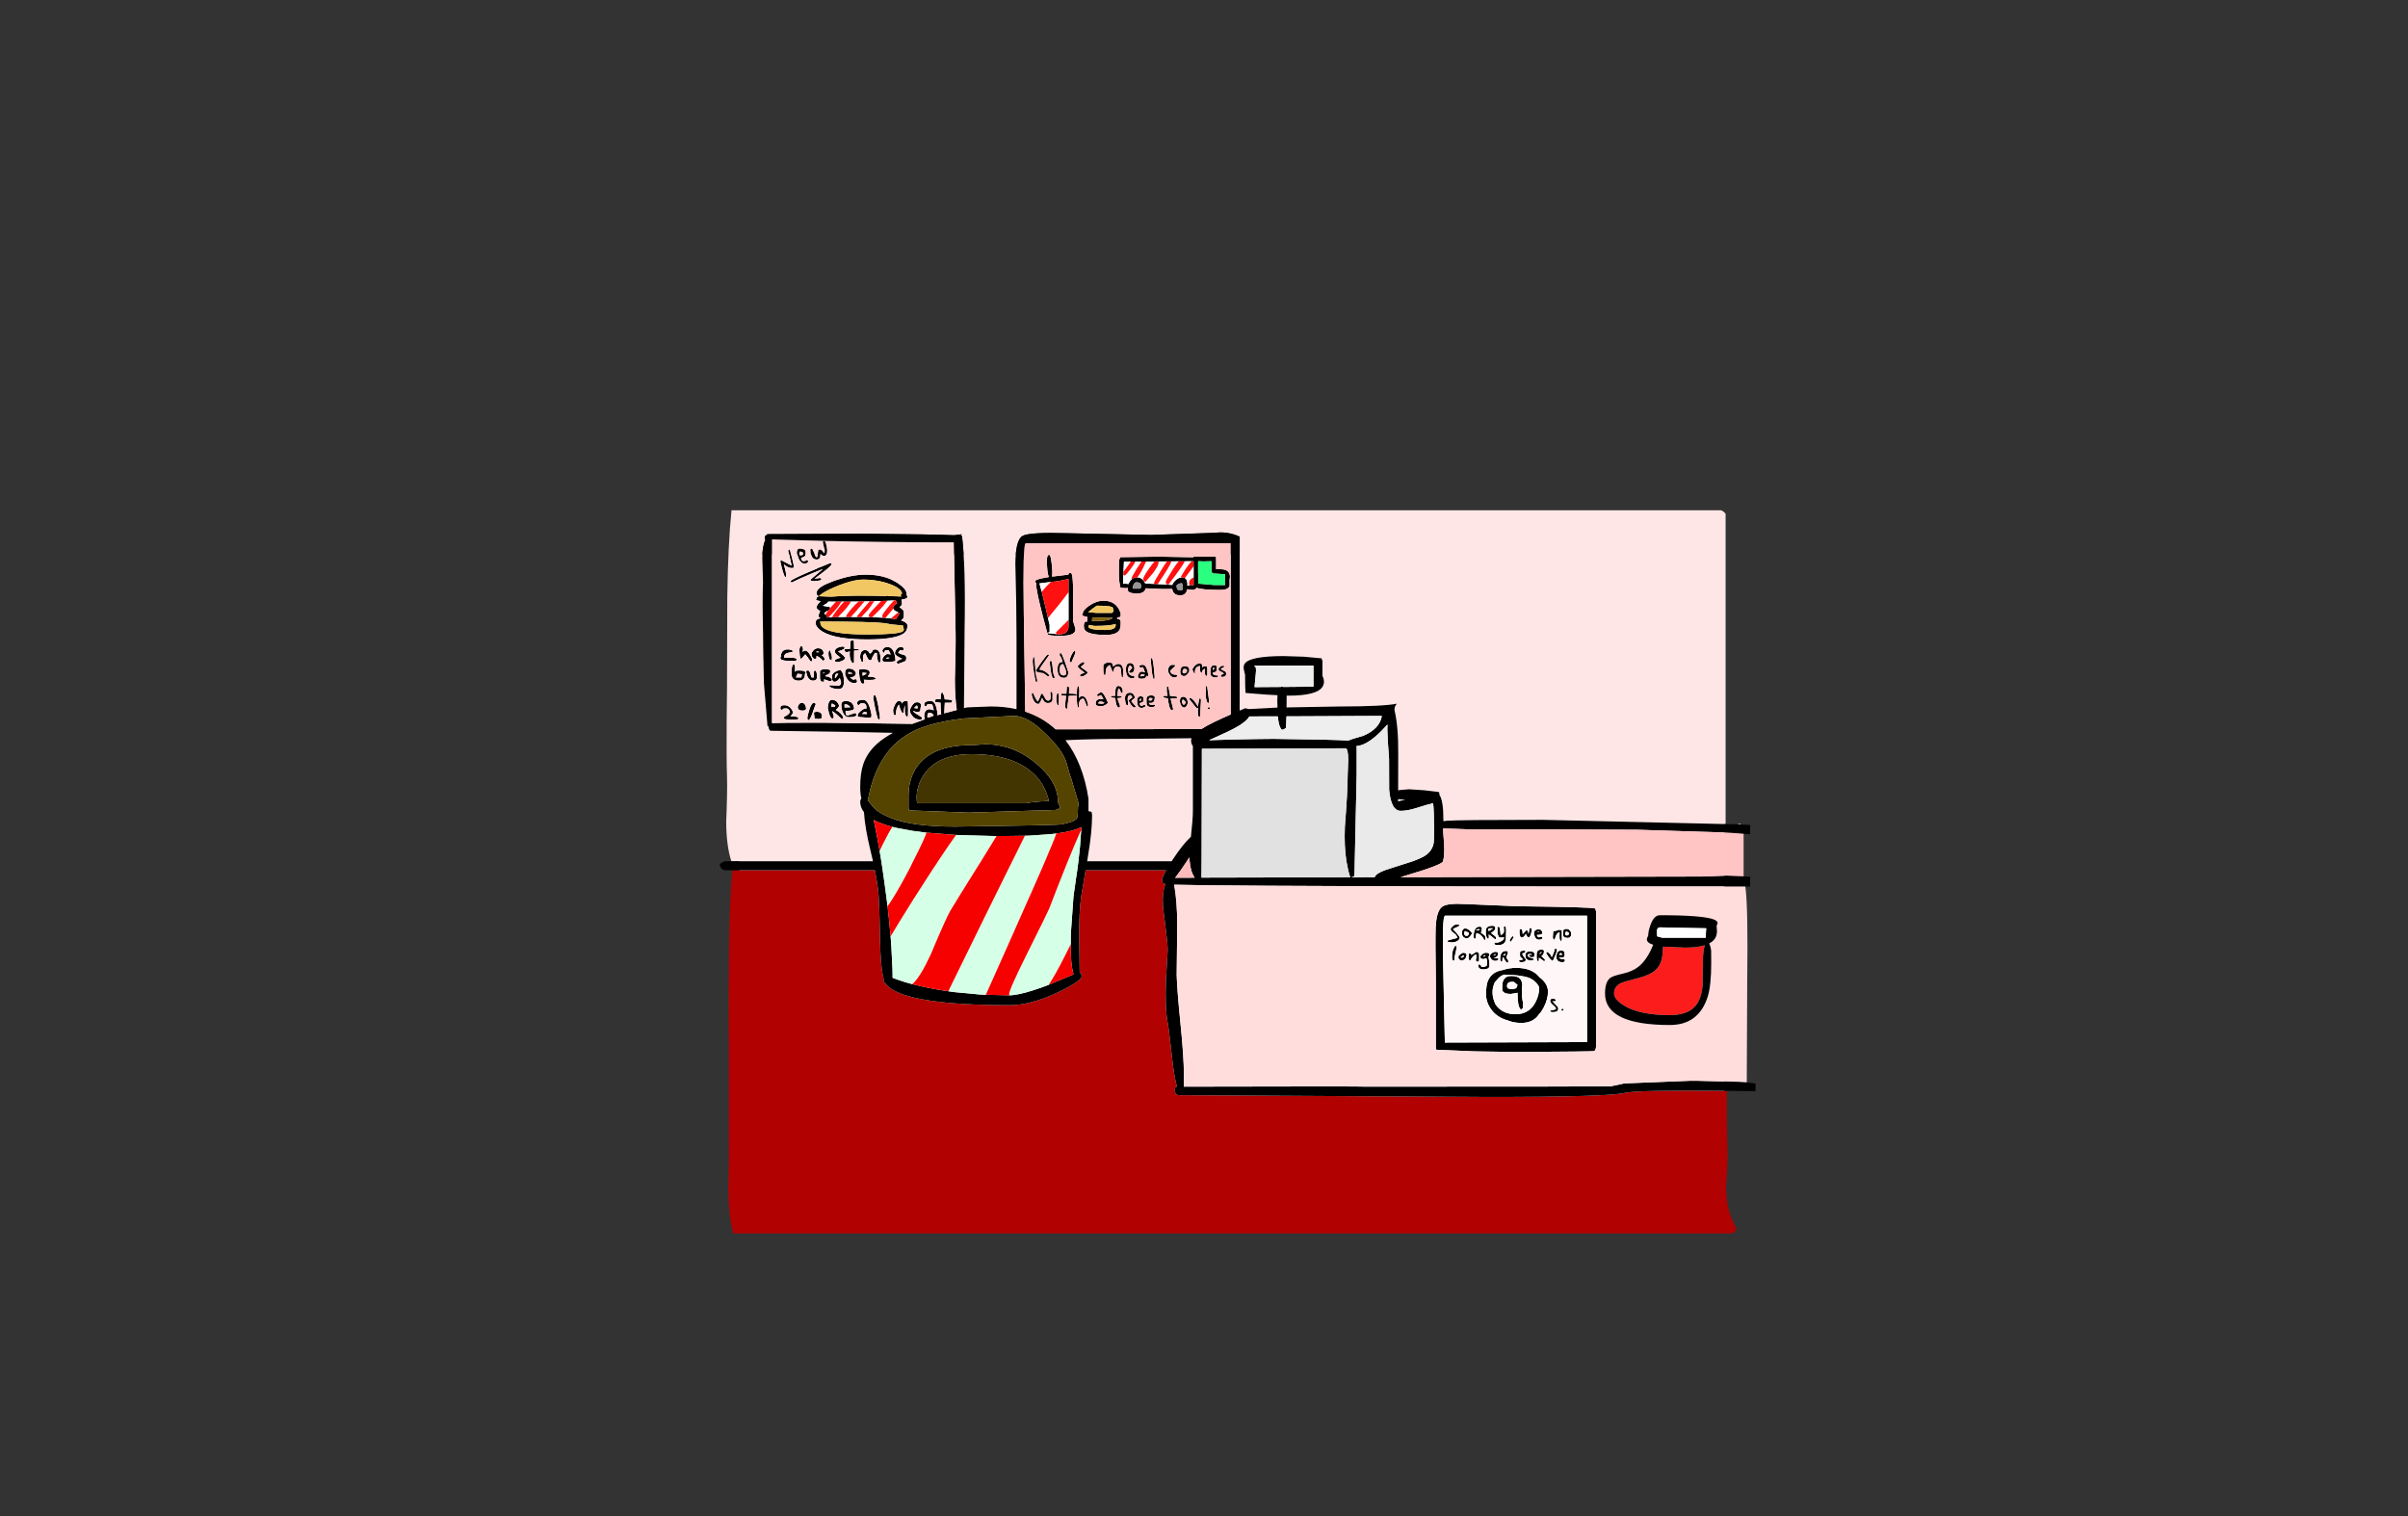 <?xml version="1.0" encoding="UTF-8" standalone="no"?>
<svg xmlns:xlink="http://www.w3.org/1999/xlink" height="842.55px" width="1337.95px" xmlns="http://www.w3.org/2000/svg">
  <rect width="100%" height="100%" fill="#333333" stroke="none"/>
  <g transform="matrix(1, 0, 0, 1, 407.45, 285.05)">
    <use height="4.5" transform="matrix(5.487, 0.0, 0.0, 81.567, 3.288, 23.017)" width="99.75" xlink:href="#shape0"/>
    <use height="401.85" transform="matrix(1.0, 0.0, 0.0, 1.0, -7.5, -1.5)" width="575.45" xlink:href="#shape1"/>
  </g>
  <defs>
    <g id="shape0" transform="matrix(1, 0, 0, 1, 49.85, -2.5)">
      <path d="M49.9 7.0 L-49.85 7.0 -49.85 2.5 49.9 2.5 49.9 7.0" fill="#ffffff" fill-rule="evenodd" stroke="none"/>
    </g>
    <g id="shape1" transform="matrix(1, 0, 0, 1, 7.5, 1.5)">
      <path d="M-1.1 193.5 Q-3.9 184.75 -3.95 171.6 -3.25 154.25 -3.5 146.5 -3.85 136.25 -3.7 116.5 L-3.5 97.0 -3.35 47.05 Q-2.95 17.75 -1.0 -1.5 L548.85 -1.5 Q550.45 -0.85 551.35 0.5 L551.35 172.85 449.85 170.5 Q402.45 170.5 396.4 171.0 L394.55 171.25 394.4 165.35 Q393.95 158.85 392.35 156.65 392.35 155.4 392.1 155.25 L391.85 155.0 383.8 154.05 375.35 153.5 370.2 153.95 369.4 154.1 369.45 133.4 Q369.55 118.6 367.35 109.45 367.35 107.25 368.75 105.95 360.95 107.5 336.85 107.5 L308.85 108.0 307.4 108.05 307.45 101.5 308.35 101.5 Q324.4 101.5 327.4 96.5 329.0 93.95 327.35 90.5 L327.35 82.25 326.85 80.75 317.0 79.85 305.85 79.5 Q287.55 79.5 284.3 83.5 283.25 84.85 283.65 86.95 L284.35 89.85 Q284.35 97.0 284.6 100.0 L296.75 100.95 302.35 101.25 Q302.15 103.75 302.35 108.1 L286.65 108.95 284.35 108.5 281.35 109.8 281.35 13.5 281.4 13.15 Q274.6 10.1 267.7 11.0 L231.95 12.2 186.25 11.25 Q164.5 10.55 160.7 12.75 156.85 14.9 156.7 28.2 157.35 50.6 157.35 69.85 L157.35 109.0 Q150.7 107.5 143.0 107.5 L130.0 108.0 128.15 108.45 128.5 64.85 Q129.15 29.75 127.05 12.7 L127.0 12.75 126.55 12.65 Q126.3 12.05 127.2 11.8 L122.65 12.35 Q111.55 11.85 72.5 11.5 L19.0 11.75 17.5 13.0 17.5 14.5 17.9 14.55 Q16.1 18.6 16.1 24.9 L16.5 38.5 Q16.1 47.5 16.5 65.5 16.5 73.8 17.0 94.5 L19.0 118.5 19.5 118.3 Q19.55 120.05 20.5 121.0 63.35 121.55 88.75 122.15 83.6 124.95 80.15 128.0 74.45 133.0 72.25 139.45 70.5 144.55 70.5 152.35 70.5 156.25 71.15 158.55 70.5 159.5 70.5 160.35 70.5 163.6 72.6 166.25 73.1 174.8 76.15 187.3 L77.6 193.5 -1.1 193.5 M369.35 160.25 L369.35 159.0 373.35 159.3 369.35 160.25 M197.35 165.7 L197.35 158.75 Q194.25 138.8 184.55 126.25 199.5 125.5 219.35 125.5 L254.6 125.15 254.35 126.25 Q254.35 128.35 255.35 129.5 L255.35 165.35 Q255.35 170.1 254.25 179.9 249.8 184.0 244.4 192.2 L243.55 193.5 196.6 193.5 197.05 190.75 Q199.35 177.25 199.35 167.85 L199.1 166.25 198.85 166.0 197.35 165.7 M45.25 36.4 L45.25 36.5 45.1 36.5 45.25 36.4 M48.85 36.65 L49.15 36.8 48.75 37.75 48.55 37.25 48.85 36.85 48.85 36.7 48.85 36.65 M49.75 31.15 L49.75 31.1 49.9 31.0 49.75 31.15 M46.2 31.0 L48.05 29.5 48.3 30.1 46.2 31.0" fill="#ffe6e6" fill-rule="evenodd" stroke="none"/>
      <path d="M552.1 321.1 L552.05 321.9 Q551.9 340.95 552.35 350.75 552.75 358.5 551.65 374.4 551.65 388.35 557.35 397.35 557.35 399.3 554.85 400.35 L0.0 400.35 Q-2.75 390.15 -2.8 374.85 -2.3 357.55 -2.5 349.0 L-2.5 297.85 Q-2.75 271.1 -2.45 245.5 -2.0 208.8 -0.4 198.5 L78.65 198.5 Q80.35 207.05 80.75 212.5 81.25 219.9 81.7 243.05 82.2 254.0 83.5 258.8 L83.5 260.5 84.65 261.6 85.3 262.3 86.25 263.3 Q89.25 265.8 94.85 267.7 112.25 273.5 153.5 273.5 165.05 273.5 180.05 266.5 185.65 263.9 189.7 261.25 193.5 258.75 193.5 257.85 193.5 256.0 193.2 255.75 L192.45 255.55 192.15 235.15 Q192.1 221.95 193.25 213.25 L195.75 198.5 240.5 198.5 Q238.35 202.3 238.35 203.75 238.35 205.3 238.55 205.55 L239.35 206.0 240.1 206.2 Q238.15 210.95 238.8 219.35 L240.3 231.45 Q241.35 239.0 241.35 243.1 L240.4 259.15 Q239.8 275.0 241.35 283.25 242.1 287.2 243.9 303.7 244.85 312.4 246.45 318.75 L245.8 318.9 Q245.35 319.15 245.35 320.75 245.35 323.5 247.85 323.5 L419.85 324.5 Q486.2 324.5 495.5 322.2 502.05 320.6 552.1 321.1" fill="#b10101" fill-rule="evenodd" stroke="none"/>
      <path d="M551.35 172.85 L557.6 173.0 558.4 173.05 559.9 173.1 559.95 173.1 564.95 173.35 564.95 178.5 564.85 178.5 561.35 178.25 556.9 177.9 551.35 177.55 502.35 176.0 Q453.65 175.7 410.6 175.85 L394.6 175.25 Q394.45 175.9 394.4 175.05 L394.35 175.5 Q394.35 176.75 394.9 183.3 395.3 189.95 394.35 193.5 394.0 194.95 383.25 198.5 L370.7 202.35 537.85 202.0 551.85 201.5 552.1 201.5 558.05 201.75 561.35 201.9 564.05 202.05 564.95 202.1 564.95 207.55 564.65 207.55 562.3 207.55 559.55 207.55 557.3 207.55 409.65 207.5 408.75 207.5 409.85 207.5 Q267.75 207.25 244.95 206.55 246.6 215.65 246.65 228.5 L246.35 256.75 Q246.55 264.7 248.5 284.1 250.35 302.35 250.35 311.85 L250.3 318.75 Q349.9 318.5 351.85 318.75 484.85 318.75 487.85 318.5 L495.0 316.95 531.35 315.5 531.7 315.5 532.05 315.5 534.15 315.5 535.0 315.5 535.3 315.5 535.75 315.5 558.5 316.05 563.1 316.35 567.95 317.0 567.95 321.25 552.1 321.1 Q502.05 320.6 495.5 322.2 486.2 324.5 419.85 324.5 L247.85 323.5 Q245.35 323.5 245.35 320.75 245.35 319.15 245.8 318.9 L246.45 318.75 Q244.85 312.4 243.9 303.7 242.1 287.2 241.35 283.25 239.8 275.0 240.4 259.15 L241.35 243.1 Q241.35 239.0 240.3 231.45 L238.8 219.35 Q238.15 210.95 240.1 206.2 L239.35 206.0 238.55 205.55 Q238.35 205.3 238.35 203.75 238.35 202.3 240.5 198.5 L195.75 198.5 193.25 213.25 Q192.1 221.95 192.15 235.15 L192.45 255.55 193.2 255.75 Q193.5 256.0 193.5 257.85 193.5 258.75 189.7 261.25 185.65 263.9 180.05 266.5 165.05 273.5 153.5 273.5 112.25 273.5 94.85 267.7 89.25 265.8 86.25 263.3 L85.3 262.3 84.65 261.6 83.5 260.5 83.5 258.8 Q82.2 254.0 81.7 243.05 81.25 219.9 80.75 212.5 80.35 207.05 78.65 198.5 L-0.4 198.5 -5.0 198.5 Q-7.5 197.65 -7.5 195.0 L-5.0 193.5 -1.1 193.5 77.6 193.5 76.15 187.3 Q73.1 174.8 72.6 166.25 70.5 163.6 70.5 160.35 70.5 159.5 71.15 158.55 70.5 156.25 70.5 152.35 70.5 144.55 72.25 139.45 74.45 133.0 80.15 128.0 83.6 124.95 88.75 122.15 63.35 121.55 20.5 121.0 19.55 120.05 19.5 118.3 L19.0 118.5 17.0 94.5 Q16.5 73.8 16.5 65.5 16.1 47.5 16.5 38.5 L16.1 24.9 Q16.1 18.6 17.9 14.55 L17.5 14.5 17.5 13.0 19.0 11.75 72.5 11.5 Q111.55 11.85 122.65 12.35 L127.2 11.8 Q126.3 12.05 126.55 12.65 L127.0 12.75 127.05 12.7 Q129.15 29.75 128.5 64.85 L128.15 108.45 130.0 108.0 143.0 107.5 Q150.7 107.5 157.35 109.0 L157.35 69.85 Q157.35 50.6 156.7 28.2 156.85 14.9 160.7 12.75 164.5 10.55 186.25 11.25 L231.95 12.2 267.7 11.0 Q274.6 10.1 281.4 13.15 L281.35 13.5 281.35 109.8 284.35 108.5 286.65 108.95 302.35 108.1 Q302.15 103.75 302.35 101.25 L296.75 100.95 284.6 100.0 Q284.35 97.0 284.35 89.85 L283.65 86.95 Q283.25 84.85 284.3 83.5 287.55 79.5 305.85 79.5 L317.0 79.85 326.85 80.75 327.35 82.25 327.35 90.5 Q329.0 93.95 327.4 96.5 324.4 101.5 308.35 101.5 L307.45 101.5 307.4 108.05 308.85 108.0 336.85 107.5 Q360.95 107.5 368.75 105.95 367.35 107.25 367.35 109.45 369.55 118.6 369.45 133.4 L369.4 154.1 370.2 153.95 375.35 153.5 383.8 154.05 391.85 155.0 392.1 155.25 Q392.35 155.4 392.35 156.65 393.95 158.85 394.4 165.35 L394.55 171.25 396.4 171.0 Q402.45 170.5 449.85 170.5 L551.35 172.85 M363.45 117.55 L359.9 121.3 Q351.9 129.25 346.25 129.5 L346.35 130.5 346.35 145.5 345.3 193.5 345.2 198.5 345.1 201.75 343.35 202.4 356.4 202.35 Q356.9 200.4 362.0 198.5 363.65 197.9 365.8 197.25 L377.55 193.5 Q381.35 192.1 383.35 191.0 388.05 188.4 389.05 183.8 389.35 182.5 389.35 175.75 389.35 166.0 388.85 161.25 386.2 161.8 379.3 164.0 374.5 165.5 370.85 165.5 365.4 165.5 364.4 153.75 L364.35 136.5 Q363.5 126.15 363.4 120.5 363.35 118.95 363.45 117.55 M341.65 137.3 Q341.65 130.75 340.1 130.75 L260.35 131.0 260.2 193.5 260.15 198.5 260.1 202.6 342.8 202.4 Q342.15 200.55 341.65 198.5 L340.65 193.5 Q339.35 185.2 339.8 174.25 341.35 154.7 341.35 145.75 L341.65 137.3 M350.15 123.75 Q359.2 119.85 360.35 112.75 L307.35 113.0 307.1 119.5 Q305.85 120.25 304.85 120.5 303.0 118.85 302.55 113.0 L286.75 113.05 Q285.4 115.35 281.35 117.95 278.8 119.55 275.15 121.3 L267.1 125.0 265.05 125.9 264.4 126.25 277.8 125.85 Q294.35 125.5 300.35 125.5 333.95 125.9 341.75 126.45 343.25 125.7 350.15 123.75 M369.35 160.25 L373.35 159.3 369.35 159.0 369.35 160.25 M479.35 221.25 L479.35 296.25 Q479.35 298.2 478.35 299.0 478.0 299.25 434.85 299.5 L412.05 299.15 390.6 298.25 390.35 296.75 390.35 260.0 Q390.0 236.9 390.25 230.45 390.65 221.1 393.9 218.75 396.7 216.7 406.95 217.3 L435.35 218.5 Q478.1 219.0 478.85 219.75 L479.35 221.25 M457.1 234.85 L456.4 236.9 456.0 237.1 Q455.35 236.8 455.35 235.55 L455.6 232.25 456.75 232.25 458.75 231.6 Q460.1 231.6 460.35 232.1 L460.35 237.5 459.75 237.85 Q459.05 237.1 459.05 235.6 L459.1 233.0 459.1 232.9 Q457.65 233.4 457.1 234.85 M463.0 231.1 Q464.25 231.1 465.0 232.2 465.6 233.0 465.6 233.55 465.6 236.1 463.6 236.1 461.5 236.1 461.1 234.9 L461.1 233.5 461.15 231.95 Q461.5 231.1 463.0 231.1 M462.9 234.75 Q464.35 234.75 464.35 233.4 463.1 232.25 462.55 232.75 462.1 233.2 462.35 234.5 L462.9 234.75 M447.0 232.85 L446.5 233.0 447.85 233.0 Q447.5 232.6 447.0 232.85 M449.6 233.45 Q449.6 234.3 446.4 234.5 L447.05 235.55 Q447.5 236.05 449.0 235.35 L449.6 235.9 Q449.6 237.1 447.6 237.1 446.15 237.1 445.35 235.45 L444.85 233.75 Q444.85 231.35 447.5 231.35 449.3 231.35 449.6 233.45 M448.75 244.0 L448.25 244.5 447.75 245.25 449.1 244.25 449.1 244.0 448.75 244.0 M450.35 244.1 Q450.35 245.25 449.0 246.25 450.75 247.75 451.1 248.5 L450.5 249.1 Q448.5 247.5 447.6 247.1 L447.6 248.75 447.0 249.1 Q446.35 248.45 446.35 246.4 446.35 244.5 446.5 244.1 446.95 242.6 449.0 242.6 450.8 242.6 450.35 244.1 M453.55 244.85 Q454.45 245.85 454.6 246.6 L454.9 246.6 Q456.25 243.7 456.35 242.25 L457.0 242.1 Q457.6 242.1 457.6 243.0 457.6 244.15 455.35 248.85 454.65 248.85 453.15 246.9 451.75 245.0 451.6 244.15 L452.35 243.85 453.55 244.85 M460.6 245.5 Q460.25 244.5 459.75 244.5 459.65 244.5 459.1 244.85 L458.85 245.4 458.85 245.5 460.6 245.5 M460.0 243.1 Q462.15 243.1 461.85 245.3 462.4 247.5 458.6 246.85 L459.55 247.6 Q460.5 248.2 461.5 247.85 L462.1 248.4 Q462.1 249.6 460.75 249.6 457.35 249.6 457.35 246.75 457.35 243.1 460.0 243.1 M415.25 233.1 L417.5 234.75 Q417.85 235.15 417.85 236.1 L417.75 237.15 417.25 237.35 Q415.8 234.0 412.85 233.4 L412.4 236.4 412.0 236.6 Q411.35 236.3 411.35 235.55 411.35 229.85 414.6 229.85 416.3 229.85 415.85 231.5 415.85 232.8 415.25 233.1 M419.6 232.25 Q420.15 232.25 422.0 230.85 L422.1 230.75 420.85 230.75 Q419.55 230.75 419.45 231.35 L419.6 232.25 M418.35 230.85 Q419.05 229.35 421.75 229.35 423.65 229.35 423.35 230.9 423.35 231.9 421.0 233.4 423.85 235.4 423.85 235.95 L423.75 236.6 Q423.85 236.85 423.25 236.85 420.55 234.55 419.65 234.25 419.9 235.05 419.75 236.35 L419.25 236.6 Q418.1 235.5 418.1 233.3 418.1 231.4 418.35 230.85 M424.6 230.1 L425.25 229.85 Q425.8 229.85 426.05 231.8 L426.35 234.5 Q428.25 233.85 428.2 232.35 L428.1 229.75 428.75 229.6 Q429.55 229.6 429.35 233.55 L429.25 237.25 Q428.5 240.1 425.0 240.1 422.85 240.1 422.85 239.3 422.85 238.65 423.75 238.7 425.3 238.85 427.0 237.75 428.55 236.7 428.1 235.65 425.95 236.35 425.2 235.35 L424.6 233.65 424.6 230.1 M409.15 232.0 Q410.35 233.0 410.35 233.45 410.35 234.15 409.35 235.25 408.35 236.35 407.75 236.35 406.0 236.35 405.25 235.05 404.85 234.3 404.85 233.55 404.85 230.85 406.75 230.85 407.85 230.85 409.15 232.0 M407.95 232.9 L406.5 232.25 Q406.1 232.9 406.1 233.4 406.1 235.0 407.5 235.0 408.45 235.0 408.75 233.5 408.75 233.1 407.95 232.9 M412.85 231.5 L412.85 231.85 413.0 232.0 414.6 231.75 414.6 231.2 414.0 231.25 412.85 231.5 M405.6 245.85 L404.15 246.65 Q404.4 247.1 405.0 247.1 L406.1 246.25 405.9 245.85 405.6 245.85 M407.35 246.0 Q407.35 246.65 406.75 247.5 405.95 248.6 404.85 248.6 402.85 248.6 402.85 246.55 402.85 246.05 404.0 245.15 L405.35 244.35 Q407.7 244.35 407.35 246.0 M409.25 244.6 Q409.7 244.6 409.9 245.5 411.4 245.0 412.6 243.85 414.4 243.85 414.4 245.6 L414.35 248.85 413.75 249.35 Q412.05 249.35 412.85 247.15 L412.85 245.5 412.5 245.25 Q410.65 246.25 409.6 248.5 L409.25 248.6 408.6 248.1 408.6 244.9 Q408.65 244.9 409.25 244.6 M418.0 245.75 L417.5 245.75 416.75 246.25 416.6 246.5 Q417.45 246.5 417.9 245.9 L418.0 245.75 M419.6 246.6 L420.1 249.95 420.1 252.0 Q419.6 253.6 416.75 253.6 413.85 253.6 413.85 251.25 414.1 250.85 414.5 250.85 415.15 250.85 415.4 251.55 415.6 252.25 415.9 252.25 418.4 252.25 418.85 251.1 L418.85 249.75 Q418.85 248.3 418.35 247.35 L416.85 247.85 Q415.65 247.85 415.25 247.25 L415.1 246.6 Q415.1 246.05 416.0 245.25 417.1 244.35 418.25 244.35 420.1 244.35 420.1 245.3 420.1 245.9 419.6 246.6 M423.6 245.15 Q422.6 245.15 422.35 245.75 L423.5 245.5 423.6 245.25 423.6 245.15 M421.25 244.75 Q422.3 243.85 423.5 243.85 425.3 243.85 424.85 245.1 424.85 246.85 422.35 247.25 L425.0 247.5 425.1 247.9 Q425.1 248.85 423.25 248.85 421.95 248.85 421.0 247.65 L420.35 246.4 Q420.35 245.6 421.25 244.75 M436.85 231.4 L437.5 231.1 Q438.55 231.1 438.6 234.0 L440.6 231.85 Q441.75 231.85 441.75 233.85 442.05 233.5 442.2 231.9 442.3 230.6 443.0 230.6 443.8 230.6 443.6 232.15 L443.1 234.25 Q442.5 235.85 441.85 235.85 441.3 235.85 440.85 234.9 L440.4 233.85 Q439.15 235.85 438.35 235.85 437.3 235.85 437.15 235.05 L436.85 233.65 436.85 231.4 M432.0 238.35 L431.35 237.5 431.95 236.35 Q432.55 235.35 433.0 235.1 433.6 235.45 433.6 235.8 L432.0 238.35 M428.35 245.85 L428.65 245.9 429.1 245.0 429.1 244.85 Q428.05 245.2 427.65 245.95 L428.35 245.85 M427.45 246.8 L427.25 249.1 426.75 249.35 Q426.1 249.05 426.1 247.75 426.1 243.35 429.35 243.35 430.65 243.35 430.35 244.65 L429.5 246.85 Q429.5 247.3 430.05 247.85 430.6 248.45 430.6 249.0 L430.5 249.65 Q430.6 249.85 430.0 249.85 429.45 249.85 428.6 248.3 L427.95 247.05 Q427.6 247.0 427.45 246.8 M440.1 245.9 Q440.1 243.6 442.6 243.6 445.45 243.6 445.1 245.55 L445.0 246.6 443.85 246.85 Q442.55 246.85 442.1 246.1 L442.1 245.5 443.75 245.5 Q443.55 245.0 442.55 245.0 441.85 245.0 441.5 245.4 L441.35 245.8 Q441.35 246.65 443.1 247.15 444.85 247.6 444.85 247.9 444.85 248.6 443.0 248.6 441.0 248.6 440.35 247.3 L440.1 245.9 M437.1 245.1 Q437.1 244.0 437.25 243.8 437.6 243.25 439.25 243.1 L440.0 243.25 440.1 243.65 Q440.1 244.4 438.35 244.75 438.35 245.6 440.35 248.05 440.35 249.6 438.0 249.6 436.95 249.6 436.65 249.25 L436.6 248.9 436.75 248.4 Q438.5 248.4 438.75 248.0 L437.25 246.55 Q437.1 246.25 437.1 245.1 M435.0 252.75 Q443.8 252.75 447.9 257.9 L449.5 259.25 Q452.65 262.35 452.65 266.0 452.65 270.15 450.25 274.8 449.15 276.95 447.65 278.55 444.45 283.35 437.85 283.35 433.6 283.35 430.3 281.95 424.55 280.4 421.3 276.1 418.25 272.0 418.25 267.6 418.25 262.35 419.25 260.0 421.4 254.85 427.6 253.95 431.05 252.75 435.0 252.75 M435.1 263.85 L435.75 262.25 433.7 260.55 433.65 260.55 432.75 260.5 Q430.75 260.5 430.1 261.6 L429.85 262.8 Q429.85 263.3 430.35 264.15 L432.0 264.5 Q434.55 264.5 435.1 263.85 M427.25 263.0 Q427.25 257.25 432.25 257.25 437.9 257.25 438.25 261.5 438.5 262.15 438.25 263.35 L438.25 264.4 438.25 265.85 Q438.15 270.4 438.75 271.75 L438.75 275.05 438.05 275.5 438.0 275.85 437.5 276.1 437.35 275.65 Q435.75 274.1 435.75 266.85 L435.75 266.6 432.0 267.25 Q428.0 267.25 427.25 265.2 L427.25 263.0 M428.25 256.5 Q426.4 257.2 425.2 258.4 L423.45 260.35 423.2 260.6 422.85 261.35 Q421.8 263.9 421.85 266.5 421.85 269.55 423.55 273.15 L423.8 273.5 Q427.55 278.5 434.6 278.5 442.3 278.5 445.75 271.75 447.75 267.85 447.75 264.0 L447.75 263.45 Q446.05 260.05 442.15 258.25 437.25 256.65 428.25 256.5 M455.5 269.85 Q456.35 269.85 457.1 270.6 456.85 271.7 455.1 271.25 L457.25 273.55 Q458.35 274.55 458.35 275.35 458.35 277.35 455.5 277.35 454.25 277.35 453.95 277.0 L453.85 276.65 Q453.85 276.4 455.5 276.15 457.1 275.9 457.1 275.4 457.1 274.8 455.5 273.45 453.85 272.1 453.85 271.05 453.85 269.85 455.5 269.85 M461.35 275.85 L461.15 276.4 Q461.35 276.6 460.75 276.6 460.45 276.6 460.15 276.25 L460.1 275.9 Q460.1 275.5 460.75 275.35 461.25 275.65 461.35 275.85 M474.35 223.75 L395.35 223.75 395.35 224.0 Q393.85 224.0 394.4 250.5 L395.35 294.25 474.35 294.0 474.35 223.75 M403.25 228.75 L403.35 229.15 Q403.35 229.65 402.1 230.1 400.5 230.65 399.85 231.25 L401.9 233.45 Q403.6 235.35 403.6 236.1 403.6 236.8 402.75 237.5 401.45 238.6 399.0 238.6 L396.9 238.25 396.85 237.9 Q396.85 237.45 397.85 237.25 L402.35 236.1 Q402.0 234.45 400.2 233.3 398.6 232.25 398.6 231.2 398.6 230.55 399.8 229.55 401.1 228.45 402.25 228.6 L403.25 228.75 M401.85 241.05 Q401.85 242.2 401.25 244.55 400.6 246.85 400.6 248.5 L400.0 248.85 Q399.35 248.35 399.35 246.65 399.35 242.4 401.25 240.35 401.85 240.7 401.85 241.05 M268.2 24.5 Q267.9 24.85 268.25 25.25 L268.25 31.25 270.75 31.25 Q274.9 31.25 275.75 34.05 276.15 35.45 275.75 36.85 L275.75 40.5 Q274.95 42.75 270.75 42.75 260.4 42.75 257.45 41.55 256.6 42.75 255.0 42.75 L252.15 42.35 Q251.65 45.75 248.25 45.75 244.4 45.75 243.85 42.2 L238.5 42.25 229.15 41.85 Q228.45 44.75 224.25 44.75 220.1 44.75 219.25 43.2 L219.25 41.65 217.75 41.75 215.9 41.6 215.5 41.75 215.3 41.4 214.8 41.05 214.75 40.35 214.85 40.1 Q214.25 37.85 214.25 33.35 L214.25 28.3 Q214.25 26.4 214.5 25.75 L215.05 24.55 236.5 24.25 255.45 24.6 Q255.65 24.35 256.0 24.3 L261.75 24.25 268.4 24.25 268.2 24.5 M258.25 33.5 Q258.65 37.05 258.3 39.25 L267.05 40.0 273.25 40.0 273.25 34.0 267.2 33.65 267.0 33.75 266.75 33.55 266.35 33.4 Q265.75 33.15 265.75 32.35 L265.8 31.9 Q265.65 31.2 265.65 30.3 265.95 27.7 265.75 26.8 260.85 27.0 258.25 26.8 L258.25 33.5 M255.75 29.65 L255.75 26.8 254.7 26.8 250.75 26.85 247.45 26.85 243.25 26.9 240.9 26.9 236.25 26.95 236.25 26.9 234.1 26.9 234.05 26.95 229.25 26.95 226.8 26.95 223.25 27.0 223.25 26.95 220.9 27.0 217.05 27.0 216.8 32.65 216.7 34.35 216.55 39.35 217.75 39.25 219.6 39.45 Q219.9 38.55 220.5 37.75 L221.35 36.85 Q222.65 35.75 224.5 35.75 226.8 35.75 228.25 38.0 L228.95 39.25 230.5 39.25 233.85 39.4 235.8 39.5 243.9 39.95 Q244.25 38.8 245.55 37.55 247.25 35.95 248.85 35.8 L249.25 35.75 Q250.25 35.75 250.9 36.15 252.5 37.15 252.3 40.5 L253.2 40.15 253.55 40.1 253.9 40.05 254.05 40.05 255.35 40.0 255.75 40.0 255.75 39.6 255.75 35.85 255.75 29.65 M249.0 39.05 Q247.5 39.05 246.25 40.3 L246.55 42.25 Q246.75 42.8 248.25 42.8 L249.55 42.75 Q249.95 40.75 249.3 39.05 L249.0 39.05 M263.2 85.45 L263.35 86.15 263.35 90.25 262.75 90.6 Q262.0 90.0 262.0 88.6 L262.0 86.5 261.0 87.2 Q260.3 87.8 260.6 88.5 L260.0 88.85 Q259.3 88.15 259.25 86.95 L259.25 85.0 Q256.25 85.35 256.5 88.85 256.6 89.1 256.0 89.1 L255.1 87.05 Q255.1 86.4 256.15 85.15 257.5 83.6 259.1 83.6 260.75 83.6 260.6 85.6 L260.75 85.85 260.8 85.75 Q261.05 85.1 262.1 85.1 263.0 85.1 263.2 85.45 M245.6 84.9 L242.85 87.55 Q242.85 89.85 245.85 89.85 L246.5 90.0 246.6 90.4 Q246.6 91.35 245.0 91.35 243.4 91.35 242.35 89.65 241.6 88.45 241.6 87.8 241.6 84.2 244.5 84.35 L245.5 84.5 245.6 84.9 M248.35 88.3 Q248.35 85.1 250.75 85.1 253.55 85.1 253.35 87.6 253.35 88.3 252.4 89.4 251.4 90.6 250.6 90.6 248.35 90.6 248.35 88.3 M249.6 88.15 Q249.6 89.1 250.4 89.1 252.0 89.1 252.1 87.55 252.1 86.6 250.75 86.6 250.05 86.6 249.75 87.35 L249.6 88.15 M267.1 86.0 L266.75 86.0 Q266.35 86.0 266.35 87.1 L266.35 87.25 267.35 86.45 267.1 86.0 M271.75 84.85 L272.75 85.0 272.85 85.4 272.3 85.85 Q271.5 86.05 271.0 86.6 L270.85 86.75 Q271.4 87.15 273.1 87.95 273.85 88.3 273.85 89.35 273.85 91.1 271.6 91.1 L271.1 91.0 Q270.85 90.7 270.85 90.4 270.85 89.95 272.6 89.25 271.75 88.35 270.45 87.9 269.6 87.6 269.6 86.75 269.6 86.3 270.25 85.65 270.95 84.95 271.75 84.85 M268.6 86.5 L268.45 87.75 Q268.1 88.4 266.35 88.75 266.35 90.4 269.25 90.25 L269.35 90.65 Q269.35 91.35 267.85 91.35 265.55 91.35 265.1 89.65 L265.1 87.95 Q265.1 84.6 267.1 84.6 269.15 84.6 268.6 86.5 M263.25 96.1 L264.35 104.55 264.25 105.4 263.75 105.6 Q263.2 105.25 262.95 104.15 L262.6 102.65 262.6 96.25 263.25 96.1 M289.35 85.0 Q290.8 85.0 290.3 89.3 L289.6 96.75 304.2 96.65 304.85 96.5 305.55 96.65 322.35 96.5 322.35 84.75 289.35 84.75 289.35 85.0 M222.05 42.0 L226.05 42.0 Q226.55 41.75 226.55 40.5 226.55 38.5 224.05 38.5 222.95 38.5 222.4 39.8 L221.8 41.55 222.05 42.0 M162.35 17.0 Q160.85 17.0 161.4 55.8 L162.2 110.35 Q171.85 113.5 179.1 120.2 L260.05 120.05 Q262.9 118.2 267.25 116.1 271.2 114.2 276.35 111.95 L276.35 16.75 162.35 16.75 162.35 17.0 M174.65 66.7 L174.5 66.75 172.7 60.15 172.2 58.15 172.15 58.0 Q168.25 43.2 168.25 39.25 L168.25 38.9 Q167.75 38.5 167.75 37.85 167.75 36.8 175.3 35.6 174.25 33.05 174.25 26.3 174.25 23.25 175.5 23.25 176.65 23.25 177.25 32.25 L177.15 35.35 186.25 34.25 186.25 33.55 187.5 33.25 Q189.1 33.25 188.75 50.75 L188.75 59.75 188.8 59.95 188.9 60.5 189.05 61.0 189.3 61.7 189.45 62.2 Q190.15 64.0 190.05 65.0 189.8 68.25 181.75 68.25 176.0 68.25 174.8 67.55 174.45 67.35 174.55 67.1 L174.75 66.85 174.85 66.8 175.0 66.75 179.7 67.3 180.0 67.35 180.5 67.45 181.05 67.45 Q186.25 67.4 186.25 62.8 L186.25 62.7 186.25 59.4 186.25 44.05 186.25 36.65 180.6 37.85 179.75 37.95 176.4 38.35 174.55 38.55 170.55 39.05 170.35 39.1 170.3 39.1 170.1 39.1 171.35 43.75 171.45 44.0 171.8 45.4 172.15 46.9 174.1 55.1 174.85 58.35 175.75 62.3 175.75 66.05 174.65 66.7 M197.25 55.1 L201.55 55.5 210.6 55.5 Q210.5 54.9 211.4 54.8 L211.05 53.95 210.95 52.7 Q210.35 51.5 202.05 51.5 201.9 51.5 199.75 53.05 197.65 54.6 197.25 55.0 L197.0 55.05 197.25 55.1 M193.85 56.2 L194.25 55.6 Q194.25 53.95 197.75 51.5 201.7 48.75 205.75 48.75 213.1 48.75 215.25 55.85 215.25 57.6 215.0 57.75 L213.25 58.1 213.35 59.05 214.0 58.75 Q215.25 59.45 215.25 60.6 215.25 63.85 214.55 65.0 212.9 67.75 207.0 67.75 198.4 67.75 195.8 65.55 194.75 64.65 194.75 62.6 194.75 60.25 196.5 60.25 L196.75 60.5 196.75 57.75 Q195.05 57.5 194.3 57.1 193.6 56.7 193.85 56.2 M199.25 60.0 L203.25 60.0 Q209.6 59.75 210.85 58.2 L207.75 58.25 199.5 58.05 199.25 60.0 M198.3 62.35 L197.65 62.2 197.3 63.05 Q197.3 65.0 206.5 65.0 212.4 65.0 212.45 62.45 L212.4 61.6 Q209.85 62.75 200.75 62.75 L198.3 62.35 M182.0 77.85 Q182.5 77.85 184.35 83.0 L186.1 88.3 Q186.1 91.6 183.75 91.6 181.35 91.6 180.5 89.55 L180.1 87.4 Q180.1 82.4 183.0 82.85 182.2 79.9 181.35 79.15 L181.35 78.0 182.0 77.85 M175.35 79.15 L173.1 82.35 Q170.65 85.55 170.15 87.0 173.3 87.4 175.6 90.15 175.8 90.35 175.45 90.6 L174.85 90.85 172.25 89.0 Q168.1 88.55 168.1 87.65 168.1 87.25 171.1 83.0 174.2 78.6 174.75 78.6 175.35 78.6 175.35 79.15 M176.5 81.85 Q177.25 83.1 177.45 86.35 177.65 89.55 178.6 91.15 178.8 91.35 178.45 91.6 L177.85 91.85 Q177.05 91.85 176.35 87.6 L175.85 83.3 Q175.85 82.35 176.5 81.85 M167.0 79.6 Q167.6 81.65 167.8 86.2 L167.9 87.7 Q168.2 90.85 168.85 92.65 L168.85 93.75 168.25 94.1 Q167.75 93.2 167.0 88.5 166.35 84.15 166.35 82.75 166.35 80.15 167.0 79.6 M181.35 87.3 Q181.35 90.25 183.55 90.25 185.3 90.25 184.85 88.25 184.85 87.1 183.3 84.0 L183.0 84.0 Q181.9 84.0 181.5 85.6 L181.35 87.3 M194.25 82.85 L195.0 83.0 195.1 83.4 Q195.1 84.05 193.1 85.35 193.3 85.9 195.15 87.05 196.85 88.15 196.85 88.75 196.85 89.15 195.5 90.05 194.2 90.85 193.75 90.85 192.95 90.85 192.65 90.5 L192.6 90.15 Q192.6 89.55 195.25 88.75 191.35 86.05 191.35 85.05 L192.6 83.85 Q193.85 82.8 194.25 82.85 M186.85 82.3 Q186.85 81.15 187.75 79.2 188.65 77.2 189.5 76.6 190.1 76.8 190.1 77.3 190.1 78.0 187.9 82.9 L187.5 83.1 186.85 82.3 M186.0 96.35 Q186.6 96.35 186.6 97.8 L186.5 100.35 Q190.85 100.35 190.85 100.9 190.85 101.45 190.5 101.5 L186.5 101.6 186.4 101.6 185.5 108.65 185.0 108.85 Q184.35 108.45 184.35 106.5 L184.9 101.6 182.15 101.25 182.1 100.9 182.25 100.4 185.05 100.4 185.35 96.5 186.0 96.35 M192.25 98.7 L192.15 102.1 192.1 102.75 192.15 102.85 192.6 102.15 Q192.9 101.85 194.1 101.85 196.1 101.85 197.1 106.35 L197.0 107.4 196.5 107.6 Q194.95 103.15 194.5 103.15 192.65 103.15 192.15 105.3 191.9 106.45 192.0 107.9 L191.5 108.1 Q190.85 106.5 190.85 102.05 190.85 96.1 191.5 96.1 192.2 96.1 192.25 98.7 M220.5 84.65 Q219.35 85.25 219.35 87.35 L219.55 88.7 Q220.1 90.6 222.75 90.5 L222.85 91.05 222.75 91.75 221.75 91.85 Q219.35 91.85 218.5 89.6 L218.1 87.35 Q218.1 83.35 220.35 83.35 222.55 83.35 222.85 86.15 222.85 88.85 220.75 88.85 220.2 88.85 219.9 88.5 L219.9 88.6 219.85 88.15 221.6 86.05 Q221.6 85.55 220.5 84.65 M208.75 83.1 Q210.45 83.1 210.75 83.9 L210.9 85.25 Q213.0 83.85 213.75 83.85 216.9 83.85 216.6 88.8 L216.5 91.15 216.0 91.35 Q215.5 90.8 215.45 87.7 215.4 85.25 213.6 85.25 212.1 85.25 211.6 86.55 211.35 87.15 211.35 88.0 L210.75 88.35 209.25 84.5 Q207.45 85.3 207.05 86.9 L206.75 89.9 206.25 90.1 Q205.6 89.6 205.6 87.15 L205.6 84.7 Q206.1 83.1 208.75 83.1 M216.35 98.5 L216.35 99.75 215.75 100.1 Q215.2 99.75 215.0 98.7 214.8 97.8 213.9 97.4 213.35 100.85 213.35 101.4 L213.35 101.6 Q215.85 101.65 215.85 102.15 215.85 102.8 213.45 102.85 213.6 104.05 214.1 105.1 L214.85 107.05 214.75 107.9 Q214.85 108.1 214.25 108.1 213.0 108.1 212.45 104.8 L212.25 102.85 209.95 102.5 209.85 102.15 210.0 101.65 212.1 101.65 212.1 101.5 Q212.1 96.1 213.85 96.1 215.85 96.1 216.35 98.5 M225.6 85.15 Q225.6 84.35 227.6 84.35 229.6 84.35 230.6 89.9 L230.5 90.65 229.4 90.5 Q229.4 92.1 227.0 92.1 225.2 92.1 224.85 91.3 L224.85 90.5 Q224.85 90.0 225.35 89.15 226.05 88.1 227.0 88.1 227.6 88.1 228.75 88.6 L227.65 85.65 226.6 85.85 Q225.95 85.85 225.65 85.5 L225.6 85.15 M232.5 80.6 Q233.3 80.6 234.1 90.9 L234.0 92.15 233.5 92.35 Q232.7 90.25 232.4 86.7 L231.85 80.75 232.5 80.6 M228.65 90.0 Q227.65 89.5 226.85 89.5 L226.1 90.4 226.15 90.75 228.0 90.6 228.5 90.15 228.65 90.0 M241.5 96.35 Q241.85 96.35 242.7 101.65 L246.25 102.0 246.6 102.4 Q246.6 102.95 246.25 103.0 L243.25 103.1 242.95 103.1 242.95 103.15 244.35 108.8 244.25 109.4 Q244.35 109.6 243.75 109.6 242.55 109.6 241.8 105.4 L241.5 103.05 238.9 102.5 238.85 102.15 Q238.85 101.6 239.6 101.6 L241.3 101.6 240.85 99.15 240.85 96.5 241.5 96.35 M234.1 103.05 Q234.1 105.95 230.85 105.5 231.2 106.7 232.6 106.7 L234.25 106.5 234.35 106.9 Q234.35 107.85 232.35 107.85 230.1 107.85 229.65 106.3 L229.6 104.75 229.6 102.85 Q230.0 101.35 232.1 101.35 233.8 101.35 234.1 102.1 234.3 102.5 234.1 103.05 M231.8 104.25 Q232.85 104.25 232.85 102.9 L231.5 102.75 Q230.85 102.75 230.85 104.1 L231.8 104.25 M226.35 101.85 Q228.35 101.85 227.85 103.75 L227.7 104.9 225.75 105.75 Q226.1 107.4 226.9 107.2 L228.25 106.6 229.0 106.75 229.1 107.15 Q229.1 107.75 227.0 108.35 225.2 108.35 224.6 106.5 L224.35 104.55 Q224.35 101.85 226.35 101.85 M226.6 103.25 L226.1 103.25 225.6 104.0 225.6 104.25 226.5 104.25 226.6 103.25 M223.0 108.1 Q222.1 108.1 220.75 106.25 L219.6 104.3 Q219.6 103.95 221.75 102.4 L220.75 101.15 Q219.2 101.15 219.1 103.25 L219.2 104.4 219.35 105.4 219.25 106.65 Q219.35 106.85 218.75 106.85 218.2 106.85 217.85 105.0 L217.6 103.15 Q217.6 99.85 220.5 99.85 222.3 99.85 223.1 102.3 223.1 102.9 222.5 103.25 221.65 103.7 221.15 104.65 L223.6 107.5 223.5 107.85 223.0 108.1 M202.75 101.85 Q202.1 101.7 202.1 101.05 L203.0 100.25 Q203.95 99.6 204.35 99.6 205.75 99.6 208.1 105.3 208.1 105.8 207.0 106.5 205.75 107.35 204.35 107.35 202.1 107.35 201.5 106.6 201.35 106.4 201.35 105.75 201.35 102.85 205.65 103.5 204.55 101.15 204.25 101.15 L202.75 101.85 M204.4 106.0 Q206.0 106.0 206.15 105.4 205.3 104.75 203.75 104.75 203.2 104.75 202.6 105.75 L204.4 106.0 M180.85 103.4 L180.75 106.6 180.25 106.85 Q179.6 106.1 179.6 103.4 179.6 100.1 180.25 100.1 181.1 100.1 180.85 103.4 M177.35 104.0 Q176.95 105.6 174.75 105.6 173.35 105.6 172.5 104.45 L171.6 102.85 171.5 102.85 Q170.3 106.1 169.5 106.1 167.15 106.1 165.85 101.5 L165.85 100.15 166.5 99.85 167.45 101.95 Q168.45 104.15 169.25 104.75 170.8 101.75 170.9 100.65 L171.5 100.35 Q171.9 100.35 172.9 102.3 173.85 104.25 174.9 104.25 176.3 104.25 176.35 102.35 L176.1 99.5 176.75 99.35 Q177.55 99.35 177.35 102.1 L177.35 104.0 M162.25 114.3 Q159.7 113.1 157.35 112.85 L156.0 112.75 128.1 114.15 125.05 114.55 Q117.15 115.6 110.9 117.3 105.85 118.65 101.85 120.4 99.85 121.3 98.0 122.35 79.4 132.8 74.65 160.35 L75.15 159.75 Q75.25 160.6 77.8 163.45 80.8 166.8 87.75 169.55 99.6 174.25 123.5 174.25 180.0 173.5 182.5 173.0 L186.5 172.0 Q190.15 170.95 191.0 169.5 191.5 168.65 191.5 163.5 L191.9 161.45 187.15 145.55 187.7 148.05 185.25 139.25 Q183.85 133.9 177.4 126.65 L174.15 123.25 170.95 120.25 Q166.3 116.1 162.25 114.3 M197.35 165.7 L198.85 166.0 199.1 166.25 199.35 167.85 Q199.35 177.25 197.05 190.75 L196.6 193.5 243.55 193.5 244.4 192.2 Q249.8 184.0 254.25 179.9 255.35 170.1 255.35 165.35 L255.35 129.5 Q254.35 128.35 254.35 126.25 L254.6 125.15 219.35 125.5 Q199.5 125.5 184.55 126.25 194.25 138.8 197.35 158.75 L197.35 165.7 M175.35 160.0 Q173.35 151.65 168.05 146.05 156.55 134.0 132.35 134.0 113.45 134.0 105.85 145.5 101.85 151.55 101.85 158.25 101.85 160.75 102.35 161.25 L162.85 161.25 Q165.85 160.5 175.35 160.0 M181.45 163.0 Q181.9 164.35 179.15 165.0 L130.85 166.5 97.6 165.25 Q97.35 164.5 97.35 163.75 L97.35 157.0 Q97.35 147.1 102.6 140.25 111.35 128.75 132.85 129.0 L139.85 128.5 Q155.7 128.5 168.4 139.25 180.35 149.35 180.35 160.1 180.35 161.25 181.45 163.0 M179.45 178.1 L176.5 178.45 164.2 179.3 162.0 179.35 151.0 179.5 146.25 179.5 143.05 179.45 126.4 179.0 123.75 178.9 107.25 177.6 105.05 177.35 99.8 176.65 91.3 175.1 88.4 174.4 85.35 173.55 85.25 173.5 Q81.0 172.15 78.0 170.55 79.65 178.3 81.3 187.75 L82.05 192.3 82.25 193.5 83.0 198.5 84.05 205.9 85.15 214.25 85.7 218.55 Q86.75 227.35 87.4 235.25 L87.8 240.75 88.45 253.7 88.45 254.15 88.5 256.1 88.5 258.25 90.85 259.15 95.7 260.75 99.45 261.8 103.4 262.75 Q111.1 264.55 119.45 265.75 L123.15 266.25 137.0 267.55 140.3 267.7 153.0 268.0 153.4 268.0 155.2 267.9 Q161.3 267.25 171.8 263.45 L175.25 262.15 176.2 261.75 189.0 256.4 Q187.95 252.45 187.65 247.35 L187.5 239.55 187.5 235.35 187.55 233.4 189.0 213.2 189.05 212.8 189.3 210.85 189.7 208.15 190.4 203.2 191.1 198.5 191.75 193.5 192.65 185.2 193.3 176.0 193.35 174.55 Q189.05 176.85 179.45 178.1 M264.85 108.35 L264.65 108.9 Q264.85 109.1 264.25 109.1 L263.65 108.75 263.6 108.4 Q263.6 108.0 264.25 107.85 264.75 108.15 264.85 108.35 M259.85 104.05 L259.35 113.0 258.75 113.35 Q258.1 112.8 258.1 110.3 L258.15 108.15 257.6 108.6 Q257.4 108.6 253.35 103.4 253.35 102.85 254.0 102.85 255.35 102.85 258.2 107.6 258.45 104.45 259.25 102.6 259.85 103.2 259.85 104.05 M250.0 102.1 Q251.9 102.1 252.6 105.1 252.6 105.85 252.0 106.9 251.3 108.1 250.6 108.1 249.35 108.1 248.6 106.5 L248.1 104.85 Q248.1 102.1 250.0 102.1 M249.85 103.75 Q249.35 103.75 249.35 104.85 249.35 106.1 250.35 106.65 251.35 105.65 251.35 105.3 251.35 104.85 250.1 103.75 L249.85 103.75 M253.4 191.35 L252.0 193.5 248.6 198.5 245.5 202.7 256.35 202.65 Q255.15 200.85 254.45 198.5 253.8 196.25 253.55 193.5 L253.4 191.35 M117.7 16.3 Q85.4 16.3 50.5 15.5 L25.4 14.8 21.5 14.65 21.5 116.7 Q24.9 116.5 49.5 116.5 L99.5 117.15 106.45 114.6 106.2 114.1 106.1 112.55 Q106.1 111.1 106.85 110.05 108.2 108.25 111.35 109.65 110.9 106.2 109.95 106.2 107.7 106.2 107.6 106.55 107.45 107.25 106.95 107.45 106.1 107.2 106.1 106.3 106.1 104.45 109.8 104.45 112.7 104.45 113.45 111.75 L113.4 112.4 115.5 111.8 Q115.15 109.3 115.15 105.45 L112.1 105.0 112.1 104.4 Q112.1 103.45 113.1 103.45 L115.2 103.5 Q115.3 100.0 115.95 99.45 117.15 100.8 117.45 103.55 122.75 103.75 121.45 104.6 L121.2 105.4 117.5 105.45 117.5 105.5 117.2 111.3 124.15 109.45 Q123.1 102.05 123.1 92.45 123.65 74.4 123.5 66.25 L122.5 16.3 118.6 16.3 117.7 16.3 M85.55 48.8 L82.15 48.9 78.25 49.05 75.75 49.1 72.75 49.15 72.7 49.15 69.6 49.2 65.2 49.25 61.6 49.25 60.15 49.25 57.05 49.25 53.75 49.25 52.7 49.25 52.2 50.05 Q51.3 50.5 50.5 51.05 L49.75 51.55 53.35 52.2 53.5 52.3 53.65 52.1 53.75 52.25 53.75 52.65 53.75 52.85 53.75 52.9 Q53.7 53.6 52.75 54.2 L52.7 54.25 52.45 54.4 52.3 54.45 Q50.7 55.15 50.55 56.0 L51.2 56.4 52.25 57.25 51.95 58.1 52.95 58.0 54.9 57.9 58.2 57.8 62.75 57.75 63.25 57.75 65.35 57.75 68.75 57.8 68.85 57.8 71.15 57.8 75.65 57.9 77.15 57.9 83.1 58.15 84.5 58.25 84.55 58.25 87.6 58.6 89.55 58.9 90.35 59.0 90.45 58.75 91.25 57.65 92.25 56.1 Q92.25 55.6 91.65 55.2 L90.5 54.65 Q89.8 54.4 89.4 54.0 L88.9 53.25 88.85 53.2 88.75 52.6 Q88.75 52.05 89.5 51.3 90.05 50.7 91.05 50.05 L90.15 48.5 89.25 48.6 86.1 48.75 85.95 48.75 85.55 48.8 M85.0 46.15 L85.95 46.15 86.35 46.15 90.5 46.3 91.0 46.25 91.6 46.35 93.4 46.4 93.1 46.0 Q92.7 45.45 93.75 44.75 93.55 43.6 92.55 42.6 L91.4 41.65 Q89.6 40.4 86.4 39.3 84.15 38.5 81.8 38.0 77.15 37.0 72.05 37.0 68.0 37.0 61.85 39.05 L58.4 40.3 Q53.6 42.2 50.65 43.95 L50.15 44.25 Q48.5 45.25 47.5 46.25 L54.25 46.5 60.7 46.1 Q68.4 45.8 78.8 46.0 L85.0 46.15 M94.7 54.85 L94.75 56.0 94.7 57.75 94.55 58.25 Q94.2 58.95 93.25 59.7 95.2 60.35 96.05 61.15 96.75 61.8 96.75 62.6 96.75 65.55 94.55 67.0 89.7 70.25 74.5 70.25 57.05 70.25 49.8 66.05 46.4 64.05 45.85 61.85 L45.75 61.1 45.75 61.0 Q45.75 59.3 47.25 58.8 L48.5 58.5 Q47.4 58.1 47.4 57.1 47.35 56.45 48.25 54.5 46.25 53.35 46.25 52.5 46.25 51.05 48.55 49.05 L46.25 48.5 Q45.85 48.25 46.0 47.95 L46.25 47.6 Q46.25 46.65 47.5 46.25 46.25 45.85 46.25 44.5 46.25 41.85 52.1 39.25 L56.5 37.5 Q66.05 34.25 73.5 34.25 81.9 34.25 87.95 37.05 L91.05 38.75 Q96.25 42.2 96.25 44.75 96.25 45.45 96.75 46.65 96.7 47.6 94.05 48.05 L93.4 48.15 93.75 50.25 Q93.75 51.35 92.3 52.3 94.05 53.5 94.45 54.15 L94.6 54.5 94.7 54.85 M94.4 63.35 L94.25 62.5 87.9 61.9 84.0 61.2 Q77.15 60.35 48.25 60.3 L48.5 61.85 Q48.95 63.2 50.7 64.25 L52.25 65.0 Q58.55 67.5 74.6 67.5 91.5 67.5 94.1 65.8 95.0 65.2 94.65 64.15 L94.4 63.35 M95.15 79.0 Q96.1 79.35 96.1 80.55 96.1 81.85 95.6 82.25 95.0 82.65 92.05 83.65 L91.6 83.8 Q90.8 83.55 90.8 82.9 90.8 82.65 91.1 82.4 91.75 81.75 93.8 80.95 89.8 79.25 89.8 77.95 89.8 76.95 90.65 75.8 91.65 74.45 93.1 74.45 95.1 74.45 94.5 76.4 L92.6 76.2 91.6 77.7 Q93.35 78.55 95.15 79.0 M87.5 78.65 L87.0 77.65 86.35 76.2 85.35 76.2 Q84.3 76.25 84.2 76.55 L83.65 77.8 Q82.8 77.05 82.8 76.65 82.8 76.1 83.4 75.4 84.2 74.45 85.6 74.45 89.5 74.45 90.1 81.65 L90.0 82.1 89.95 82.3 88.25 82.6 87.5 82.7 86.25 82.8 85.1 82.8 Q83.5 82.8 83.0 82.2 L82.8 81.55 Q82.8 81.0 83.2 80.4 83.45 79.85 84.0 79.3 L84.65 78.75 Q85.1 78.4 85.65 78.35 L87.1 78.5 87.5 78.65 M85.75 80.3 Q85.4 80.3 84.95 80.85 L84.8 81.05 86.1 80.8 86.6 80.55 86.95 80.5 86.0 80.3 85.75 80.3 M81.7 82.8 L80.95 83.15 80.9 83.1 Q80.2 82.25 79.95 80.6 L79.8 79.2 79.8 77.95 Q79.8 77.7 78.9 77.7 78.65 77.7 77.75 79.3 76.8 80.95 76.8 81.4 76.85 81.8 75.95 81.8 75.05 81.8 74.35 80.1 L73.3 77.9 Q72.0 78.7 72.05 80.05 L72.1 82.6 71.3 82.8 70.45 80.4 Q70.45 76.15 73.25 76.15 74.95 76.15 75.85 78.15 76.9 77.7 77.35 76.6 77.65 75.8 78.75 75.8 80.25 75.8 81.0 77.1 81.85 78.5 81.8 81.55 L81.7 82.8 M50.5 15.6 Q51.5 15.6 52.1 20.65 52.1 23.85 50.6 23.85 49.15 23.85 48.4 22.6 L48.35 22.6 Q48.65 25.85 46.35 25.85 42.85 25.85 42.85 20.1 L43.5 19.85 Q43.95 19.85 44.75 21.9 45.6 24.15 46.0 24.5 L46.6 24.5 47.35 20.5 48.1 20.35 Q49.2 20.35 50.35 22.4 50.8 21.95 50.85 20.7 49.85 17.2 49.85 16.3 L49.9 15.75 50.5 15.6 M48.3 30.1 L53.75 27.85 54.5 28.0 54.6 28.4 Q54.6 29.25 50.35 32.55 L45.25 36.4 45.1 36.5 45.25 36.5 48.25 36.1 48.75 36.4 48.85 36.65 48.85 36.7 48.85 36.85 48.55 37.25 48.05 37.5 45.1 37.85 44.85 37.85 Q42.85 37.85 42.85 37.05 L49.75 31.15 49.9 31.0 49.75 31.1 43.75 33.55 Q35.2 37.15 32.5 38.6 31.85 38.45 31.85 37.9 31.85 37.05 42.6 32.5 L46.2 31.0 48.3 30.1 M41.6 26.65 Q41.6 28.1 39.5 28.1 37.55 28.1 36.25 25.25 L35.35 22.35 Q35.35 19.85 36.75 19.85 39.35 19.85 40.0 20.95 L40.1 22.3 39.95 23.75 Q39.6 24.25 37.65 25.0 L37.85 26.0 Q38.2 26.75 39.35 26.75 40.0 26.75 41.0 26.1 L41.6 26.65 M32.5 24.45 L33.6 29.15 33.5 30.4 32.6 30.6 Q30.4 30.6 28.1 28.5 L28.0 28.5 28.05 28.55 28.3 29.15 29.15 32.9 29.35 34.15 29.25 35.4 28.75 35.6 Q27.65 33.9 26.1 26.85 26.25 26.35 26.75 26.35 L26.85 26.35 31.65 28.85 32.25 29.15 Q32.35 29.55 32.35 28.9 L30.6 21.05 Q30.6 20.6 31.25 20.35 L32.5 24.45 M36.9 23.5 Q39.15 23.6 38.85 22.45 38.85 21.45 36.9 21.4 L36.6 22.55 36.9 23.5 M38.95 76.85 Q39.55 76.45 39.95 76.45 41.65 76.45 43.55 80.6 L43.8 81.15 43.75 82.15 Q43.8 82.4 43.2 82.45 L42.95 82.45 Q40.45 78.85 39.95 78.55 L39.45 79.15 38.15 80.6 37.65 81.2 37.6 81.15 Q36.9 80.15 36.85 78.1 L36.8 77.45 Q36.45 74.7 37.65 73.85 38.85 74.2 38.7 76.15 L38.5 77.15 38.95 76.85 M30.45 77.7 Q28.15 78.1 28.15 80.4 L32.1 80.4 33.5 80.5 Q35.15 80.7 35.15 81.25 35.15 82.0 34.7 82.1 L34.3 82.15 32.1 82.15 31.3 82.15 Q24.85 82.15 26.45 79.8 26.45 75.8 30.3 75.8 31.95 75.8 33.45 76.8 33.2 77.15 30.45 77.7 M34.3 85.9 L34.15 88.55 Q34.25 88.05 34.45 87.85 34.85 87.5 36.65 87.5 38.8 87.5 39.6 88.0 40.15 88.4 40.0 89.05 L39.8 89.45 Q39.8 93.15 36.3 93.15 33.1 93.15 32.45 90.55 L32.45 89.0 32.45 87.85 Q32.45 84.45 33.35 84.2 L33.5 84.15 33.75 84.2 Q34.1 84.35 34.25 85.1 L34.3 85.9 M35.7 89.3 L34.8 91.35 37.8 91.35 38.15 89.6 35.7 89.3 M65.55 70.9 L66.15 70.8 66.95 70.95 67.0 71.45 67.1 75.5 Q70.1 75.6 70.1 76.3 L69.25 76.35 67.1 76.45 67.1 77.05 67.05 83.2 66.3 83.45 Q64.6 81.85 64.65 78.05 L64.8 76.9 62.65 77.45 Q61.8 76.7 61.8 76.4 61.8 75.75 62.1 75.65 L64.9 75.45 65.1 71.55 65.1 71.4 Q65.15 71.05 65.55 70.9 M56.45 76.9 Q56.45 74.9 60.25 74.2 L61.6 74.3 61.8 74.9 Q61.8 75.55 60.75 75.95 59.25 76.45 58.2 76.9 62.1 79.6 62.1 80.65 62.1 81.25 60.85 81.95 L60.8 81.95 Q59.3 82.8 57.4 82.8 L56.8 82.65 Q56.45 82.3 56.45 81.9 56.45 81.3 59.55 80.4 L57.45 78.65 Q56.45 77.85 56.45 76.9 M54.8 80.3 L54.7 81.55 53.95 81.8 Q52.85 80.75 52.85 77.75 L53.05 76.85 53.65 76.15 Q54.8 79.1 54.8 80.3 M46.2 77.4 L47.7 77.35 Q47.55 76.9 46.2 76.9 L46.2 77.4 M50.15 77.8 Q50.15 78.9 49.05 78.95 50.8 80.2 50.8 81.45 L49.95 82.15 Q47.45 79.6 46.2 79.45 L46.2 80.7 45.3 81.2 Q44.5 80.85 44.05 80.25 43.45 79.4 43.45 78.2 43.45 77.5 44.45 76.4 45.65 75.15 46.95 75.15 49.95 75.15 50.15 77.8 M46.25 88.6 L46.45 89.95 46.4 91.9 Q46.05 93.15 44.3 93.15 42.25 93.15 41.15 90.7 L40.55 88.6 40.45 88.2 40.6 87.8 Q40.8 87.5 41.5 87.5 L42.05 87.7 42.4 88.2 42.75 89.1 Q43.25 91.1 43.55 91.4 L44.7 91.35 44.8 88.85 44.8 87.85 45.65 87.5 46.25 88.6 M49.8 89.25 Q50.25 88.9 50.8 88.65 L50.9 88.55 Q50.1 88.55 49.9 88.9 L49.8 89.25 M48.15 87.9 Q48.5 87.05 50.1 86.85 L51.15 86.8 51.7 86.8 53.0 87.0 Q54.1 87.3 53.8 88.2 L53.7 88.75 Q53.25 89.65 51.3 90.2 L51.1 90.7 52.6 90.95 Q53.6 91.15 54.65 92.2 L54.8 92.6 Q54.8 93.45 53.45 93.45 L50.45 92.4 50.45 93.45 Q50.55 93.8 49.7 93.8 48.4 93.8 48.15 91.9 L48.15 89.9 48.15 87.9 M58.35 89.25 L57.45 89.3 Q56.45 89.3 56.45 91.55 L56.55 91.7 Q57.05 91.65 58.3 89.4 L58.35 89.25 M60.6 88.6 Q61.45 90.5 61.45 93.9 L61.45 94.4 Q61.35 95.8 60.85 96.65 60.1 97.8 58.45 97.8 L58.25 97.8 Q56.0 97.75 54.4 97.0 L53.45 96.45 53.45 95.7 58.1 95.95 Q60.05 95.95 59.85 93.8 L59.15 91.7 Q57.6 93.8 56.3 93.8 55.25 93.8 54.9 92.45 L54.8 90.9 Q54.8 88.85 57.6 87.75 58.45 87.4 59.6 87.15 L60.6 88.6 M66.2 89.05 L64.1 88.3 63.8 89.05 63.8 89.3 66.15 89.3 66.2 89.05 M69.8 87.95 Q69.8 87.1 70.15 86.95 L71.8 86.8 72.2 86.8 72.25 86.8 74.35 87.05 Q75.8 87.5 75.8 88.8 75.8 89.3 74.7 90.9 79.1 91.05 79.1 91.95 79.1 93.1 72.45 92.65 72.8 93.15 72.8 94.4 72.8 94.85 71.95 94.85 70.7 94.85 70.15 91.45 L69.8 88.0 69.8 87.95 M67.95 92.15 L68.8 93.3 Q68.8 94.5 67.25 94.5 64.65 94.5 63.1 91.95 62.1 90.25 62.1 89.2 62.1 86.45 64.05 86.45 67.15 86.45 68.1 88.9 68.1 91.2 64.8 91.35 L66.25 92.45 Q66.9 92.85 67.95 92.15 M74.05 88.9 L71.8 88.65 71.8 90.4 Q72.95 90.15 73.95 89.15 L74.05 88.9 M78.6 101.15 Q78.95 101.15 79.4 102.4 L79.55 103.0 79.9 104.3 80.1 105.15 80.5 107.1 80.55 107.25 81.45 113.2 81.35 114.55 80.6 114.8 Q79.85 113.45 78.75 108.2 L78.0 104.2 77.85 103.4 77.8 102.8 Q77.8 101.3 78.5 101.15 L78.6 101.15 M73.25 104.1 Q75.55 105.35 76.8 112.05 L76.65 113.45 Q76.4 113.8 75.25 113.8 L69.45 113.3 Q69.1 113.15 69.1 112.3 69.1 111.45 70.9 109.95 72.8 108.4 74.05 108.65 L73.85 107.0 Q73.5 105.7 71.95 105.7 70.6 105.7 70.45 106.05 L69.65 106.8 Q68.8 106.55 68.8 105.65 L68.9 105.1 Q69.05 104.65 69.5 104.35 70.3 103.8 72.1 103.8 L72.6 103.85 Q72.9 103.9 73.25 104.1 M72.45 110.65 L71.75 111.4 71.45 111.65 74.35 111.7 74.0 110.8 Q73.6 110.25 72.45 110.65 M62.6 104.45 Q66.55 104.5 67.1 108.45 67.1 110.0 62.35 109.95 62.3 113.0 63.8 112.45 67.4 111.15 67.6 111.15 L68.3 111.55 68.45 111.95 Q68.45 113.45 64.3 113.45 61.95 113.45 60.8 110.65 60.1 109.0 60.1 107.65 59.9 106.65 60.1 105.9 60.35 104.9 61.4 104.6 L62.45 104.45 62.6 104.45 M65.1 107.95 Q63.55 106.05 61.8 106.3 L61.8 108.05 65.1 107.95 M54.8 103.8 Q56.2 103.8 57.25 104.65 58.2 105.45 58.8 106.95 58.8 107.75 56.95 109.45 60.35 111.25 61.1 113.75 60.95 114.45 60.3 114.45 56.3 110.75 54.95 110.05 L55.8 112.9 55.7 113.8 Q55.85 114.15 54.95 114.15 54.05 114.15 53.2 111.35 L52.5 108.45 Q52.5 107.2 52.85 105.95 53.4 103.95 54.6 103.8 L54.8 103.8 M54.45 107.7 L56.35 107.65 56.7 106.9 54.8 105.8 Q54.45 106.3 54.45 107.7 M44.95 110.65 L46.3 110.45 Q49.35 110.45 49.15 112.95 L49.05 113.95 Q48.75 114.45 47.15 114.45 L45.2 114.3 44.8 111.3 44.95 110.65 M44.1 110.9 Q43.1 113.85 42.0 115.15 41.15 114.85 41.15 114.2 41.15 112.7 42.2 109.45 43.45 105.45 44.8 105.45 45.3 105.45 45.85 106.15 45.3 107.25 44.1 110.9 M40.45 108.5 Q40.45 109.8 38.5 109.8 36.7 109.8 36.1 108.95 L35.8 108.05 Q35.8 107.3 36.45 106.4 37.2 105.45 37.95 105.45 40.0 105.45 40.45 108.5 M28.3 106.8 Q31.6 106.8 33.15 110.6 33.15 111.65 31.7 112.95 36.15 113.0 36.15 113.95 36.15 114.6 35.65 114.7 L32.15 114.8 Q28.8 114.8 28.15 114.25 L28.15 113.65 Q28.15 113.2 29.3 112.65 30.7 112.05 31.5 110.6 30.9 108.55 29.3 108.55 27.75 108.55 27.6 108.95 L26.95 109.45 Q26.15 109.2 26.15 108.3 26.15 106.8 28.3 106.8 M103.85 109.9 Q103.0 111.2 99.8 109.95 100.05 110.7 102.45 112.1 104.8 113.45 104.8 113.7 L104.65 114.65 103.8 114.8 Q100.95 114.8 99.3 112.55 98.1 110.95 98.1 109.8 98.1 109.0 99.1 107.3 100.4 105.15 101.95 105.15 104.85 105.15 104.1 107.9 L103.85 109.9 M102.1 106.95 L101.85 106.95 100.55 108.2 100.6 108.4 102.45 108.65 Q102.45 107.45 102.1 106.95 M111.35 112.4 Q110.4 110.95 108.85 110.95 107.8 110.95 107.8 113.45 L108.3 113.65 Q110.85 113.05 111.35 112.4 M95.8 104.45 L96.95 104.65 97.1 108.8 97.05 112.9 96.3 113.15 Q95.3 112.1 95.3 110.1 L95.35 106.75 Q94.95 107.9 94.55 110.95 L93.95 111.15 Q92.75 109.6 92.05 106.45 90.25 108.4 90.35 112.15 L89.6 112.45 Q88.8 111.7 88.8 109.55 88.8 108.65 89.7 106.75 90.8 104.45 91.95 104.45 L93.05 104.7 93.4 105.0 93.7 105.9 94.2 105.1 94.35 104.95 Q94.9 104.45 95.8 104.45 M93.9 197.45 L93.85 197.55 93.8 197.45 93.9 197.45 M112.8 202.1 L113.05 202.3 113.05 202.4 112.75 202.25 112.75 202.2 112.8 202.1" fill="#000000" fill-rule="evenodd" stroke="none"/>
      <path d="M561.35 178.25 L561.35 201.9 558.05 201.75 552.1 201.5 551.85 201.5 537.85 202.0 370.7 202.35 383.25 198.5 Q394.0 194.95 394.35 193.5 395.3 189.95 394.9 183.3 394.35 176.75 394.35 175.5 L394.4 175.05 Q394.45 175.9 394.6 175.25 L410.6 175.85 Q453.65 175.7 502.35 176.0 L551.35 177.55 556.9 177.9 561.35 178.25 M268.2 24.5 L268.4 24.25 261.75 24.25 256.0 24.3 Q255.65 24.35 255.45 24.6 L236.5 24.25 215.05 24.55 214.5 25.75 Q214.25 26.4 214.25 28.3 L214.25 33.35 Q214.25 37.85 214.85 40.1 L214.75 40.35 214.8 41.05 215.3 41.4 215.5 41.75 215.9 41.6 217.75 41.75 219.25 41.65 219.25 43.2 Q220.1 44.75 224.25 44.75 228.45 44.75 229.15 41.85 L238.5 42.25 243.85 42.2 Q244.4 45.75 248.25 45.75 251.65 45.75 252.15 42.35 L255.0 42.75 Q256.6 42.75 257.45 41.55 260.4 42.75 270.75 42.75 274.95 42.75 275.75 40.5 L275.75 36.85 Q276.15 35.45 275.75 34.05 274.9 31.25 270.75 31.25 L268.25 31.25 268.25 25.25 Q267.9 24.85 268.2 24.5 M263.25 96.1 L262.6 96.25 262.6 102.65 262.95 104.15 Q263.2 105.25 263.75 105.6 L264.25 105.4 264.35 104.55 263.25 96.1 M268.6 86.5 Q269.15 84.6 267.1 84.6 265.1 84.6 265.1 87.95 L265.1 89.65 Q265.55 91.35 267.85 91.35 269.35 91.35 269.35 90.65 L269.25 90.25 Q266.35 90.4 266.35 88.75 268.1 88.4 268.45 87.75 L268.6 86.5 M271.75 84.85 Q270.95 84.95 270.25 85.65 269.6 86.3 269.6 86.75 269.6 87.6 270.45 87.9 271.75 88.35 272.6 89.25 270.85 89.95 270.85 90.4 270.85 90.7 271.1 91.0 L271.6 91.1 Q273.85 91.1 273.85 89.35 273.85 88.3 273.1 87.95 271.4 87.15 270.85 86.75 L271.0 86.6 Q271.5 86.05 272.3 85.85 L272.85 85.4 272.75 85.0 271.75 84.85 M267.1 86.0 L267.35 86.45 266.35 87.25 266.35 87.1 Q266.35 86.0 266.75 86.0 L267.1 86.0 M249.6 88.15 L249.75 87.35 Q250.05 86.6 250.75 86.6 252.1 86.6 252.1 87.55 252.0 89.1 250.4 89.1 249.6 89.1 249.6 88.15 M248.35 88.3 Q248.35 90.6 250.6 90.6 251.4 90.6 252.4 89.4 253.35 88.3 253.35 87.6 253.55 85.1 250.75 85.1 248.35 85.1 248.35 88.3 M245.6 84.9 L245.5 84.5 244.5 84.35 Q241.6 84.2 241.6 87.8 241.6 88.45 242.35 89.65 243.4 91.35 245.0 91.35 246.6 91.35 246.6 90.4 L246.5 90.0 245.85 89.85 Q242.85 89.85 242.85 87.55 L245.6 84.9 M263.2 85.45 Q263.0 85.1 262.1 85.1 261.05 85.1 260.8 85.75 L260.75 85.85 260.6 85.6 Q260.75 83.6 259.1 83.6 257.5 83.6 256.15 85.15 255.1 86.4 255.1 87.05 L256.0 89.1 Q256.6 89.1 256.5 88.85 256.25 85.35 259.25 85.0 L259.25 86.95 Q259.3 88.15 260.0 88.85 L260.6 88.5 Q260.3 87.8 261.0 87.2 L262.0 86.5 262.0 88.6 Q262.0 90.0 262.75 90.6 L263.35 90.25 263.35 86.15 263.2 85.45 M174.75 66.85 L174.55 67.1 Q174.45 67.35 174.8 67.55 176.0 68.25 181.75 68.25 189.8 68.25 190.05 65.0 190.15 64.0 189.45 62.2 L189.3 61.7 189.05 61.0 188.9 60.5 188.8 59.95 188.75 59.75 188.75 50.75 Q189.1 33.25 187.5 33.25 L186.25 33.55 186.25 34.25 177.15 35.35 177.25 32.25 Q176.65 23.25 175.5 23.25 174.25 23.25 174.25 26.3 174.25 33.05 175.3 35.6 167.75 36.8 167.75 37.85 167.75 38.5 168.25 38.9 L168.25 39.25 Q168.25 43.2 172.15 58.0 L172.2 58.15 172.7 60.15 174.5 66.75 174.65 66.7 174.75 66.85 M162.35 17.0 L162.35 16.75 276.35 16.75 276.35 111.95 Q271.2 114.2 267.25 116.1 262.9 118.2 260.05 120.05 L179.1 120.2 Q171.85 113.5 162.2 110.35 L161.4 55.8 Q160.85 17.0 162.35 17.0 M197.25 55.0 L197.25 55.1 197.0 55.05 197.25 55.0 M193.85 56.2 Q193.6 56.7 194.3 57.1 195.05 57.5 196.75 57.75 L196.75 60.5 196.5 60.25 Q194.75 60.25 194.75 62.6 194.75 64.65 195.8 65.55 198.4 67.75 207.0 67.75 212.9 67.75 214.55 65.0 215.25 63.85 215.25 60.6 215.25 59.45 214.0 58.75 L213.35 59.05 213.25 58.1 215.0 57.75 Q215.25 57.6 215.25 55.85 213.1 48.75 205.75 48.75 201.7 48.75 197.75 51.5 194.25 53.95 194.25 55.6 L193.85 56.2 M177.35 104.0 L177.35 102.1 Q177.55 99.35 176.75 99.35 L176.1 99.5 176.35 102.35 Q176.3 104.25 174.9 104.25 173.85 104.25 172.9 102.3 171.9 100.35 171.5 100.35 L170.9 100.65 Q170.8 101.75 169.25 104.75 168.45 104.15 167.45 101.95 L166.5 99.85 165.85 100.15 165.85 101.5 Q167.15 106.1 169.5 106.1 170.3 106.1 171.5 102.85 L171.6 102.85 172.5 104.45 Q173.35 105.6 174.75 105.6 176.95 105.6 177.35 104.0 M180.85 103.4 Q181.1 100.1 180.25 100.1 179.6 100.1 179.6 103.4 179.6 106.1 180.25 106.85 L180.75 106.6 180.85 103.4 M204.4 106.0 L202.6 105.75 Q203.2 104.75 203.75 104.75 205.3 104.75 206.15 105.4 206.0 106.0 204.4 106.0 M202.75 101.85 L204.25 101.15 Q204.55 101.15 205.65 103.5 201.35 102.85 201.35 105.75 201.35 106.4 201.5 106.6 202.1 107.35 204.35 107.35 205.75 107.35 207.0 106.5 208.1 105.8 208.1 105.3 205.75 99.6 204.35 99.6 203.95 99.6 203.0 100.25 L202.1 101.05 Q202.1 101.7 202.75 101.85 M223.0 108.1 L223.5 107.85 223.6 107.5 221.15 104.65 Q221.65 103.7 222.5 103.25 223.1 102.9 223.1 102.3 222.3 99.85 220.5 99.85 217.6 99.85 217.6 103.15 L217.85 105.0 Q218.2 106.85 218.75 106.85 219.35 106.85 219.25 106.65 L219.35 105.4 219.2 104.4 219.1 103.25 Q219.2 101.15 220.75 101.15 L221.75 102.4 Q219.6 103.95 219.6 104.3 L220.75 106.25 Q222.1 108.1 223.0 108.1 M226.6 103.25 L226.5 104.25 225.6 104.25 225.6 104.0 226.1 103.25 226.6 103.25 M226.35 101.85 Q224.35 101.85 224.35 104.55 L224.6 106.5 Q225.2 108.35 227.0 108.35 229.1 107.75 229.1 107.15 L229.0 106.75 228.25 106.6 226.9 107.2 Q226.1 107.4 225.75 105.75 L227.7 104.9 227.85 103.75 Q228.35 101.85 226.35 101.85 M231.8 104.25 L230.85 104.1 Q230.85 102.75 231.5 102.75 L232.85 102.9 Q232.85 104.25 231.8 104.25 M234.1 103.05 Q234.3 102.5 234.1 102.1 233.8 101.35 232.1 101.35 230.0 101.35 229.6 102.85 L229.6 104.75 229.65 106.3 Q230.1 107.85 232.35 107.85 234.35 107.85 234.35 106.9 L234.25 106.5 232.6 106.7 Q231.2 106.7 230.85 105.5 234.1 105.95 234.1 103.05 M241.5 96.35 L240.85 96.5 240.85 99.15 241.3 101.6 239.6 101.6 Q238.85 101.6 238.85 102.15 L238.9 102.5 241.5 103.05 241.8 105.4 Q242.55 109.6 243.75 109.6 244.35 109.6 244.25 109.4 L244.35 108.8 242.95 103.15 242.95 103.1 243.25 103.1 246.25 103.0 Q246.6 102.95 246.6 102.4 L246.25 102.0 242.7 101.65 Q241.85 96.35 241.5 96.35 M228.65 90.0 L228.5 90.15 228.0 90.6 226.15 90.75 226.1 90.4 226.85 89.5 Q227.65 89.5 228.65 90.0 M232.5 80.6 L231.85 80.75 232.4 86.7 Q232.7 90.25 233.5 92.35 L234.0 92.15 234.1 90.9 Q233.3 80.6 232.5 80.6 M225.6 85.15 L225.65 85.5 Q225.95 85.85 226.6 85.85 L227.65 85.65 228.75 88.6 Q227.6 88.1 227.0 88.1 226.05 88.1 225.35 89.15 224.85 90.0 224.85 90.5 L224.85 91.3 Q225.2 92.1 227.0 92.1 229.4 92.1 229.4 90.5 L230.5 90.65 230.6 89.9 Q229.6 84.35 227.6 84.35 225.6 84.35 225.6 85.15 M216.35 98.5 Q215.85 96.1 213.85 96.1 212.1 96.1 212.1 101.5 L212.1 101.65 210.0 101.65 209.85 102.15 209.95 102.5 212.25 102.85 212.45 104.8 Q213.0 108.1 214.25 108.1 214.85 108.1 214.75 107.9 L214.85 107.05 214.1 105.1 Q213.6 104.05 213.45 102.85 215.85 102.8 215.85 102.15 215.85 101.65 213.35 101.6 L213.35 101.4 Q213.35 100.85 213.9 97.4 214.8 97.8 215.0 98.7 215.2 99.75 215.75 100.1 L216.35 99.75 216.35 98.5 M208.75 83.1 Q206.1 83.1 205.6 84.7 L205.6 87.15 Q205.6 89.6 206.25 90.1 L206.75 89.9 207.05 86.9 Q207.45 85.3 209.25 84.5 L210.75 88.35 211.35 88.0 Q211.35 87.15 211.6 86.55 212.1 85.25 213.6 85.25 215.4 85.25 215.45 87.7 215.5 90.8 216.0 91.35 L216.5 91.15 216.6 88.8 Q216.9 83.85 213.75 83.85 213.0 83.85 210.9 85.25 L210.75 83.9 Q210.45 83.1 208.75 83.1 M220.5 84.65 Q221.6 85.55 221.6 86.05 L219.85 88.15 219.9 88.6 219.9 88.5 Q220.2 88.85 220.75 88.85 222.85 88.85 222.85 86.15 222.55 83.35 220.35 83.35 218.1 83.35 218.1 87.35 L218.5 89.6 Q219.35 91.85 221.75 91.85 L222.75 91.75 222.85 91.05 222.75 90.5 Q220.1 90.6 219.55 88.7 L219.35 87.35 Q219.35 85.25 220.5 84.65 M192.25 98.7 Q192.2 96.1 191.5 96.1 190.85 96.1 190.85 102.05 190.85 106.5 191.5 108.1 L192.0 107.9 Q191.9 106.45 192.15 105.3 192.65 103.15 194.5 103.15 194.95 103.15 196.5 107.6 L197.0 107.4 197.1 106.35 Q196.1 101.85 194.1 101.85 192.9 101.85 192.6 102.15 L192.15 102.85 192.1 102.75 192.15 102.1 192.25 98.7 M186.0 96.35 L185.35 96.5 185.05 100.4 182.25 100.4 182.1 100.9 182.15 101.25 184.9 101.6 184.35 106.5 Q184.35 108.45 185.0 108.85 L185.5 108.65 186.4 101.6 186.5 101.6 190.5 101.5 Q190.85 101.45 190.85 100.9 190.85 100.35 186.5 100.35 L186.6 97.8 Q186.6 96.35 186.0 96.35 M186.85 82.3 L187.5 83.1 187.9 82.9 Q190.1 78.0 190.1 77.3 190.1 76.8 189.5 76.6 188.65 77.2 187.75 79.2 186.85 81.15 186.85 82.3 M194.25 82.85 Q193.85 82.8 192.6 83.85 L191.35 85.05 Q191.35 86.05 195.25 88.75 192.6 89.55 192.6 90.15 L192.65 90.5 Q192.95 90.85 193.75 90.85 194.2 90.85 195.5 90.05 196.85 89.15 196.85 88.75 196.85 88.15 195.15 87.05 193.3 85.9 193.1 85.35 195.1 84.05 195.1 83.4 L195.0 83.0 194.25 82.85 M181.35 87.3 L181.5 85.6 Q181.9 84.0 183.0 84.0 L183.3 84.0 Q184.85 87.1 184.85 88.25 185.3 90.25 183.55 90.25 181.35 90.25 181.35 87.3 M167.0 79.6 Q166.35 80.15 166.35 82.75 166.35 84.15 167.0 88.5 167.75 93.2 168.25 94.1 L168.85 93.75 168.85 92.65 Q168.2 90.85 167.9 87.7 L167.8 86.2 Q167.6 81.65 167.0 79.6 M176.5 81.85 Q175.85 82.35 175.85 83.3 L176.35 87.6 Q177.05 91.85 177.85 91.85 L178.45 91.6 Q178.8 91.35 178.6 91.15 177.65 89.55 177.45 86.35 177.25 83.1 176.5 81.85 M175.35 79.15 Q175.35 78.6 174.75 78.6 174.2 78.6 171.1 83.0 168.1 87.25 168.1 87.65 168.1 88.55 172.25 89.0 L174.85 90.85 175.45 90.6 Q175.8 90.35 175.6 90.15 173.3 87.4 170.15 87.0 170.65 85.55 173.1 82.35 L175.35 79.15 M182.0 77.85 L181.35 78.0 181.35 79.15 Q182.2 79.9 183.0 82.85 180.1 82.4 180.1 87.4 L180.5 89.55 Q181.35 91.6 183.75 91.6 186.1 91.6 186.1 88.3 L184.35 83.0 Q182.5 77.85 182.0 77.85 M249.85 103.75 L250.1 103.75 Q251.35 104.85 251.35 105.3 251.35 105.65 250.35 106.65 249.35 106.1 249.35 104.85 249.35 103.75 249.85 103.75 M250.0 102.1 Q248.1 102.1 248.1 104.85 L248.6 106.5 Q249.35 108.1 250.6 108.1 251.3 108.1 252.0 106.9 252.6 105.85 252.6 105.1 251.9 102.1 250.0 102.1 M259.85 104.05 Q259.85 103.2 259.25 102.6 258.45 104.45 258.2 107.6 255.35 102.85 254.0 102.85 253.35 102.85 253.35 103.4 257.4 108.6 257.6 108.6 L258.15 108.15 258.1 110.3 Q258.1 112.8 258.75 113.35 L259.35 113.0 259.85 104.05 M264.85 108.35 Q264.75 108.15 264.25 107.85 263.6 108.0 263.6 108.4 L263.65 108.75 264.25 109.1 Q264.85 109.1 264.65 108.9 L264.85 108.35" fill="#ffc4c4" fill-rule="evenodd" stroke="none"/>
      <path d="M255.75 29.65 L255.75 35.85 Q253.25 36.8 253.25 39.0 253.25 39.65 253.55 40.1 L253.2 40.15 252.3 40.5 Q252.5 37.15 250.9 36.15 L255.75 29.65 M255.75 39.6 L255.75 40.0 255.35 40.0 255.75 39.6 M248.85 35.8 Q247.25 35.95 245.55 37.55 244.25 38.8 243.9 39.95 L235.8 39.5 Q243.25 28.55 243.25 27.1 L243.25 26.9 247.45 26.85 Q246.05 28.45 244.05 31.6 240.25 37.55 240.25 38.35 240.25 39.0 240.75 39.5 L241.75 39.75 Q250.2 28.85 250.75 26.85 L254.7 26.8 Q253.35 28.0 251.25 31.2 248.75 35.05 248.75 35.5 L248.85 35.8 M233.85 39.4 L230.5 39.25 228.95 39.25 228.25 38.0 Q226.8 35.75 224.5 35.75 226.75 32.9 229.25 27.1 L229.25 26.95 234.05 26.95 Q233.0 28.0 231.0 30.85 227.75 35.4 227.75 36.6 227.75 37.85 229.0 38.25 L233.0 33.6 Q236.25 29.4 236.25 27.6 L236.25 26.95 240.9 26.9 Q239.75 28.45 237.55 32.1 233.75 38.3 233.75 38.85 L233.85 39.4 M221.35 36.85 L220.5 37.75 Q219.9 38.55 219.6 39.45 L217.75 39.25 216.55 39.35 216.7 34.35 217.5 34.75 Q218.35 34.3 220.8 31.05 223.25 27.75 223.25 27.1 L223.25 27.0 226.8 26.95 224.3 30.75 Q221.25 35.7 221.25 36.35 L221.35 36.85 M216.8 32.65 L217.05 27.0 220.9 27.0 216.8 32.65 M174.75 66.85 L174.65 66.7 175.75 66.05 175.75 62.3 174.85 58.35 181.25 50.55 186.25 44.05 186.25 59.4 179.25 66.35 Q179.25 66.95 179.7 67.3 L175.0 66.75 174.85 66.8 174.75 66.85 M171.35 43.75 L170.1 39.1 170.3 39.1 170.35 39.1 170.55 39.05 174.55 38.55 176.4 38.35 174.0 40.75 171.35 43.75 M186.25 62.7 L186.25 62.8 186.2 62.75 186.25 62.7 M85.55 48.8 L85.95 48.75 86.1 48.75 89.25 48.6 86.8 51.35 86.6 51.6 84.65 54.0 Q82.75 56.4 82.75 57.1 82.75 57.75 83.1 58.15 L77.15 57.9 81.1 54.0 83.05 51.9 85.55 48.8 M88.9 53.25 L89.4 54.0 Q89.8 54.4 90.5 54.65 L91.65 55.2 87.6 58.6 84.55 58.25 88.2 54.0 88.7 53.35 88.9 53.25 M75.65 57.9 L71.15 57.8 74.7 54.0 76.05 52.25 78.25 49.05 82.15 48.9 80.3 50.8 79.05 52.15 77.3 54.0 Q75.25 56.3 75.25 56.85 75.25 57.4 75.65 57.9 M68.75 57.8 L65.35 57.75 68.7 54.0 70.05 52.4 72.75 49.25 72.75 49.15 75.75 49.1 72.95 52.35 71.55 54.0 68.75 57.35 68.75 57.4 68.75 57.8 M62.75 57.75 L58.2 57.8 61.8 54.0 63.1 52.5 Q64.9 50.3 65.2 49.25 L69.6 49.2 Q68.25 50.25 66.3 52.5 L66.25 52.5 65.0 54.0 Q62.75 56.65 62.75 57.35 L62.75 57.75 M54.9 57.9 L52.95 58.0 56.35 54.3 57.9 52.5 60.15 49.25 61.6 49.25 Q60.35 50.4 58.7 52.5 L58.5 52.75 57.4 54.2 Q55.35 56.9 54.9 57.9 M51.2 56.4 L50.55 56.0 Q50.7 55.15 52.3 54.45 L52.45 54.6 51.2 56.4 M53.75 52.65 L53.75 52.25 53.65 52.1 53.5 52.3 53.35 52.2 49.75 51.55 50.5 51.05 Q51.3 50.5 52.2 50.05 L52.7 49.25 53.75 49.25 57.05 49.25 54.25 52.3 53.95 52.65 53.75 52.65" fill="#ffffff" fill-rule="evenodd" stroke="none"/>
      <path d="M258.25 33.5 L258.25 26.8 Q260.85 27.0 265.75 26.8 265.95 27.7 265.65 30.3 265.65 31.2 265.8 31.9 L265.75 32.35 Q265.75 33.15 266.35 33.4 L266.75 33.55 267.0 33.75 267.2 33.65 273.25 34.0 273.25 40.0 267.05 40.0 258.3 39.25 Q258.65 37.05 258.25 33.5" fill="#2bff80" fill-rule="evenodd" stroke="none"/>
      <path d="M254.7 26.8 L255.75 26.8 255.75 29.65 250.9 36.15 Q250.25 35.75 249.25 35.75 L248.85 35.8 248.75 35.5 Q248.75 35.05 251.25 31.2 253.35 28.0 254.7 26.8 M255.75 35.85 L255.75 39.6 255.35 40.0 254.05 40.05 253.9 40.05 253.55 40.1 Q253.25 39.65 253.25 39.0 253.25 36.8 255.75 35.85 M235.8 39.5 L233.85 39.4 233.75 38.85 Q233.75 38.3 237.55 32.1 239.75 28.45 240.9 26.9 L243.25 26.9 243.25 27.1 Q243.25 28.55 235.8 39.5 M224.5 35.75 Q222.65 35.75 221.35 36.85 L221.25 36.35 Q221.25 35.7 224.3 30.75 L226.8 26.95 229.25 26.95 229.25 27.1 Q226.75 32.9 224.5 35.75 M216.7 34.35 L216.8 32.65 220.9 27.0 223.25 26.95 223.25 27.0 223.25 27.1 Q223.25 27.75 220.8 31.05 218.35 34.3 217.5 34.75 L216.7 34.35 M234.05 26.95 L234.1 26.9 236.25 26.9 236.25 26.95 236.25 27.6 Q236.25 29.4 233.0 33.6 L229.0 38.25 Q227.75 37.85 227.75 36.6 227.75 35.4 231.0 30.85 233.0 28.0 234.05 26.95 M247.45 26.85 L250.75 26.85 Q250.2 28.85 241.75 39.75 L240.75 39.5 Q240.25 39.0 240.25 38.35 240.25 37.55 244.05 31.6 246.05 28.45 247.45 26.85 M174.85 58.35 L174.1 55.1 172.15 46.9 171.8 45.4 171.45 44.0 171.35 43.75 174.0 40.75 176.4 38.35 179.75 37.95 180.6 37.85 186.25 36.65 186.25 44.05 181.25 50.55 174.85 58.35 M186.25 59.4 L186.25 62.7 186.2 62.75 186.25 62.8 Q186.25 67.4 181.05 67.45 L180.5 67.45 180.0 67.35 179.7 67.3 Q179.25 66.95 179.25 66.35 L186.25 59.4 M82.15 48.9 L85.55 48.8 83.05 51.9 81.1 54.0 77.15 57.9 75.65 57.9 Q75.25 57.4 75.25 56.85 75.25 56.3 77.3 54.0 L79.05 52.15 80.3 50.8 82.15 48.9 M89.25 48.6 L90.15 48.5 91.05 50.05 Q90.05 50.7 89.5 51.3 88.75 52.05 88.75 52.6 L88.85 53.2 88.7 53.35 88.2 54.0 84.55 58.25 84.5 58.25 83.1 58.15 Q82.75 57.75 82.75 57.1 82.75 56.4 84.65 54.0 L86.6 51.6 86.8 51.35 89.25 48.6 M91.65 55.2 Q92.25 55.6 92.25 56.1 L91.25 57.65 90.45 58.75 90.35 59.0 89.55 58.9 87.6 58.6 91.65 55.2 M71.15 57.8 L68.85 57.8 68.75 57.4 68.75 57.35 71.55 54.0 72.95 52.35 75.75 49.1 78.25 49.05 76.05 52.25 74.7 54.0 71.15 57.8 M65.35 57.75 L63.25 57.75 62.75 57.75 62.75 57.35 Q62.75 56.65 65.0 54.0 L66.25 52.5 66.3 52.5 Q68.25 50.25 69.6 49.2 L72.7 49.15 72.75 49.25 70.05 52.4 68.7 54.0 65.35 57.75 M58.2 57.8 L54.9 57.9 Q55.35 56.9 57.4 54.2 L58.5 52.75 58.7 52.5 Q60.35 50.4 61.6 49.25 L65.2 49.25 Q64.9 50.3 63.1 52.5 L61.8 54.0 58.2 57.8 M52.95 58.0 L51.95 58.1 52.25 57.25 51.2 56.4 52.45 54.6 52.7 54.25 52.75 54.2 Q53.7 53.6 53.75 52.9 L53.95 52.65 54.25 52.3 57.05 49.25 60.15 49.25 57.9 52.5 56.35 54.3 52.95 58.0 M86.35 46.15 L85.95 46.15 85.0 46.15 85.5 45.75 86.35 46.15 M94.7 54.85 L94.6 54.5 94.75 54.75 94.7 54.85" fill="#ff1111" fill-rule="evenodd" stroke="none"/>
      <path d="M249.0 39.05 L249.3 39.05 Q249.95 40.75 249.55 42.75 L248.25 42.8 Q246.75 42.8 246.55 42.25 L246.25 40.3 Q247.5 39.05 249.0 39.05 M222.05 42.0 L221.8 41.55 222.4 39.8 Q222.95 38.5 224.05 38.5 226.55 38.5 226.55 40.5 226.55 41.75 226.05 42.0 L222.05 42.0" fill="#959595" fill-rule="evenodd" stroke="none"/>
      <path d="M197.25 55.0 Q197.65 54.6 199.75 53.05 201.9 51.5 202.05 51.5 210.35 51.5 210.95 52.7 L211.05 53.95 211.4 54.8 Q210.5 54.9 210.6 55.5 L201.55 55.5 197.25 55.1 197.25 55.0 M198.3 62.35 L200.75 62.75 Q209.85 62.75 212.4 61.6 L212.45 62.45 Q212.4 65.0 206.5 65.0 197.3 65.0 197.3 63.05 L197.65 62.2 198.3 62.35 M86.35 46.15 L85.5 45.75 85.0 46.15 78.8 46.0 Q68.4 45.8 60.7 46.1 L54.25 46.5 47.5 46.25 Q48.5 45.25 50.15 44.25 L50.65 43.95 Q53.6 42.2 58.4 40.3 L61.85 39.05 Q68.0 37.0 72.05 37.0 77.15 37.0 81.8 38.0 84.15 38.5 86.4 39.3 89.6 40.4 91.4 41.65 L92.55 42.6 Q93.55 43.6 93.75 44.75 92.7 45.45 93.1 46.0 L93.4 46.4 91.6 46.35 91.0 46.25 90.5 46.3 86.35 46.15 M94.4 63.35 L94.65 64.15 Q95.0 65.2 94.1 65.8 91.5 67.5 74.6 67.5 58.55 67.5 52.25 65.0 L50.7 64.25 Q48.95 63.2 48.5 61.85 L48.25 60.3 Q77.15 60.35 84.0 61.2 L87.9 61.9 94.25 62.5 94.4 63.35" fill="#f1c763" fill-rule="evenodd" stroke="none"/>
      <path d="M199.25 60.0 L199.5 58.05 207.75 58.25 210.85 58.2 Q209.6 59.75 203.25 60.0 L199.25 60.0" fill="#85600c" fill-rule="evenodd" stroke="none"/>
      <path d="M562.3 207.55 Q563.9 218.65 563.35 260.25 L563.1 316.35 558.5 316.05 535.75 315.5 535.3 315.5 535.0 315.5 534.15 315.5 532.05 315.5 531.7 315.5 531.35 315.5 495.0 316.95 487.85 318.5 Q484.85 318.75 351.85 318.75 349.9 318.5 250.3 318.75 L250.35 311.85 Q250.35 302.35 248.5 284.1 246.55 264.7 246.35 256.75 L246.65 228.5 Q246.6 215.65 244.95 206.55 267.75 207.25 409.85 207.5 L408.75 207.5 409.65 207.5 557.3 207.55 559.55 207.55 562.3 207.55 M479.35 221.25 L478.85 219.75 Q478.1 219.0 435.35 218.5 L406.95 217.3 Q396.7 216.7 393.9 218.75 390.65 221.1 390.25 230.45 390.0 236.9 390.35 260.0 L390.35 296.75 390.6 298.25 412.05 299.15 434.85 299.5 Q478.0 299.25 478.35 299.0 479.35 298.2 479.35 296.25 L479.35 221.25 M117.7 16.3 L118.6 16.3 122.5 16.3 123.5 66.25 Q123.65 74.4 123.1 92.45 123.1 102.05 124.15 109.45 L117.2 111.3 117.5 105.5 117.5 105.45 121.2 105.4 121.45 104.6 Q122.75 103.75 117.45 103.55 117.15 100.8 115.95 99.45 115.3 100.0 115.2 103.5 L113.1 103.45 Q112.1 103.45 112.1 104.4 L112.1 105.0 115.15 105.45 Q115.15 109.3 115.5 111.8 L113.4 112.4 113.45 111.75 Q112.7 104.45 109.8 104.45 106.1 104.45 106.1 106.3 106.1 107.2 106.95 107.45 107.45 107.25 107.6 106.55 107.7 106.2 109.95 106.2 110.9 106.2 111.35 109.65 108.2 108.25 106.85 110.05 106.1 111.1 106.1 112.55 L106.2 114.1 106.45 114.6 99.5 117.15 49.5 116.5 Q24.9 116.5 21.5 116.7 L21.5 14.65 25.4 14.8 50.5 15.5 Q85.4 16.3 117.7 16.3 M88.85 53.2 L88.9 53.25 88.7 53.35 88.85 53.2 M68.85 57.8 L68.75 57.8 68.75 57.4 68.85 57.8 M52.3 54.45 L52.45 54.4 52.7 54.25 52.45 54.6 52.3 54.45 M53.75 52.9 L53.75 52.85 53.75 52.65 53.95 52.65 53.75 52.9 M72.7 49.15 L72.75 49.15 72.75 49.25 72.7 49.15 M47.5 46.25 Q46.25 46.65 46.25 47.6 L46.0 47.95 Q45.85 48.25 46.25 48.5 L48.55 49.05 Q46.25 51.05 46.25 52.5 46.25 53.35 48.25 54.5 47.35 56.45 47.4 57.1 47.4 58.1 48.5 58.5 L47.25 58.8 Q45.75 59.3 45.75 61.0 L45.75 61.1 45.85 61.85 Q46.4 64.05 49.8 66.05 57.05 70.25 74.5 70.25 89.7 70.25 94.55 67.0 96.75 65.55 96.75 62.6 96.75 61.8 96.05 61.15 95.2 60.35 93.25 59.7 94.2 58.95 94.55 58.25 L94.7 57.75 94.75 56.0 94.7 54.85 94.75 54.75 94.6 54.5 94.45 54.15 Q94.05 53.5 92.3 52.3 93.75 51.35 93.75 50.25 L93.4 48.15 94.05 48.05 Q96.7 47.6 96.75 46.65 96.25 45.45 96.25 44.75 96.25 42.2 91.05 38.75 L87.95 37.05 Q81.9 34.25 73.5 34.25 66.05 34.25 56.5 37.5 L52.1 39.25 Q46.25 41.85 46.25 44.5 46.25 45.85 47.5 46.25 M45.25 36.4 L50.35 32.55 Q54.6 29.25 54.6 28.4 L54.5 28.0 53.75 27.85 48.3 30.1 48.05 29.5 46.2 31.0 42.6 32.5 Q31.85 37.05 31.85 37.9 31.85 38.45 32.5 38.6 35.2 37.15 43.75 33.55 L49.75 31.1 49.75 31.15 42.85 37.05 Q42.85 37.85 44.85 37.85 L45.1 37.85 48.05 37.5 48.55 37.25 48.75 37.75 49.15 36.8 48.85 36.65 48.75 36.4 48.25 36.1 45.25 36.5 45.25 36.4 M50.5 15.6 L49.9 15.75 49.85 16.3 Q49.85 17.2 50.85 20.7 50.8 21.95 50.35 22.4 49.2 20.35 48.1 20.35 L47.35 20.5 46.6 24.5 46.0 24.5 Q45.6 24.15 44.75 21.9 43.95 19.85 43.5 19.85 L42.85 20.1 Q42.85 25.85 46.35 25.85 48.65 25.85 48.35 22.6 L48.4 22.6 Q49.15 23.85 50.6 23.85 52.1 23.85 52.1 20.65 51.5 15.6 50.5 15.6 M81.7 82.8 L81.8 81.55 Q81.85 78.5 81.0 77.1 80.25 75.8 78.75 75.8 77.65 75.8 77.35 76.6 76.9 77.7 75.85 78.15 74.95 76.15 73.25 76.15 70.45 76.15 70.45 80.4 L71.3 82.8 72.1 82.6 72.05 80.05 Q72.0 78.7 73.3 77.9 L74.35 80.1 Q75.05 81.8 75.95 81.8 76.85 81.8 76.8 81.4 76.8 80.95 77.75 79.3 78.65 77.7 78.9 77.7 79.8 77.7 79.8 77.95 L79.8 79.2 79.95 80.6 Q80.2 82.25 80.9 83.1 L80.95 83.15 81.7 82.8 M85.75 80.3 L86.0 80.3 86.95 80.5 86.6 80.55 86.1 80.8 84.8 81.05 84.95 80.85 Q85.4 80.3 85.75 80.3 M87.5 78.65 L87.1 78.5 85.65 78.35 Q85.1 78.4 84.65 78.75 L84.0 79.3 Q83.45 79.85 83.2 80.4 82.8 81.0 82.8 81.55 L83.0 82.2 Q83.5 82.8 85.1 82.8 L86.25 82.8 87.5 82.7 88.25 82.6 89.95 82.3 90.0 82.1 90.1 81.65 Q89.5 74.45 85.6 74.45 84.2 74.45 83.4 75.4 82.8 76.1 82.8 76.65 82.8 77.05 83.65 77.8 L84.2 76.55 Q84.3 76.25 85.35 76.2 L86.35 76.2 87.0 77.65 87.5 78.65 M95.15 79.0 Q93.35 78.55 91.6 77.7 L92.6 76.2 94.5 76.4 Q95.1 74.45 93.1 74.45 91.65 74.45 90.65 75.8 89.8 76.95 89.8 77.95 89.8 79.25 93.8 80.95 91.75 81.75 91.1 82.4 90.8 82.65 90.8 82.9 90.8 83.55 91.6 83.8 L92.05 83.65 Q95.0 82.65 95.6 82.25 96.1 81.85 96.1 80.55 96.1 79.35 95.15 79.0 M41.6 26.65 L41.0 26.1 Q40.0 26.75 39.35 26.75 38.2 26.75 37.85 26.0 L37.65 25.0 Q39.6 24.25 39.95 23.75 L40.1 22.3 40.0 20.95 Q39.35 19.85 36.75 19.85 35.35 19.85 35.35 22.35 L36.25 25.25 Q37.55 28.1 39.5 28.1 41.6 28.1 41.6 26.65 M35.7 89.3 L38.15 89.6 37.8 91.35 34.8 91.35 35.7 89.3 M34.3 85.9 L34.25 85.1 Q34.1 84.35 33.75 84.2 L33.5 84.15 33.35 84.2 Q32.45 84.45 32.45 87.85 L32.45 89.0 32.45 90.55 Q33.1 93.15 36.3 93.15 39.8 93.15 39.8 89.45 L40.0 89.05 Q40.15 88.4 39.6 88.0 38.8 87.5 36.65 87.5 34.85 87.5 34.45 87.85 34.25 88.05 34.15 88.55 L34.3 85.9 M30.45 77.7 Q33.2 77.15 33.45 76.8 31.95 75.8 30.3 75.8 26.45 75.8 26.45 79.8 24.85 82.15 31.3 82.15 L32.1 82.15 34.3 82.15 34.7 82.1 Q35.15 82.0 35.15 81.25 35.15 80.7 33.5 80.5 L32.1 80.4 28.15 80.4 Q28.15 78.1 30.45 77.7 M38.95 76.85 L38.5 77.15 38.7 76.15 Q38.85 74.2 37.65 73.85 36.45 74.7 36.8 77.45 L36.85 78.1 Q36.9 80.15 37.6 81.15 L37.65 81.2 38.15 80.6 39.45 79.15 39.95 78.55 Q40.45 78.85 42.95 82.45 L43.2 82.45 Q43.8 82.4 43.75 82.15 L43.8 81.15 43.55 80.6 Q41.65 76.45 39.95 76.45 39.55 76.45 38.95 76.85 M36.9 23.5 L36.6 22.55 36.9 21.4 Q38.85 21.45 38.85 22.45 39.15 23.6 36.9 23.5 M32.5 24.45 L31.25 20.35 Q30.6 20.6 30.6 21.05 L32.35 28.9 Q32.35 29.55 32.25 29.15 L31.65 28.85 26.85 26.35 26.75 26.35 Q26.25 26.35 26.1 26.85 27.65 33.9 28.75 35.6 L29.25 35.4 29.35 34.15 29.15 32.9 28.3 29.15 28.05 28.55 28.0 28.5 28.1 28.5 Q30.4 30.6 32.6 30.6 L33.5 30.4 33.6 29.15 32.5 24.45 M65.55 70.9 Q65.15 71.05 65.1 71.4 L65.1 71.55 64.9 75.45 62.1 75.65 Q61.8 75.75 61.8 76.4 61.8 76.7 62.65 77.45 L64.8 76.9 64.65 78.05 Q64.6 81.85 66.3 83.45 L67.05 83.2 67.1 77.05 67.1 76.45 69.25 76.35 70.1 76.3 Q70.1 75.6 67.1 75.5 L67.0 71.45 66.95 70.95 66.15 70.8 65.55 70.9 M95.8 104.45 Q94.9 104.45 94.35 104.95 L94.2 105.1 93.7 105.9 93.4 105.0 93.05 104.7 91.95 104.45 Q90.8 104.45 89.7 106.75 88.8 108.65 88.8 109.55 88.8 111.7 89.6 112.45 L90.35 112.15 Q90.25 108.4 92.05 106.45 92.75 109.6 93.95 111.15 L94.55 110.95 Q94.95 107.9 95.35 106.75 L95.3 110.1 Q95.3 112.1 96.3 113.15 L97.05 112.9 97.1 108.8 96.95 104.65 95.8 104.45 M111.35 112.4 Q110.85 113.05 108.3 113.65 L107.8 113.45 Q107.8 110.95 108.85 110.95 110.4 110.95 111.35 112.4 M102.1 106.95 Q102.45 107.45 102.45 108.65 L100.6 108.4 100.55 108.2 101.85 106.95 102.1 106.95 M103.85 109.9 L104.1 107.9 Q104.85 105.15 101.95 105.15 100.4 105.15 99.1 107.3 98.1 109.0 98.1 109.8 98.1 110.95 99.3 112.55 100.95 114.8 103.8 114.8 L104.65 114.65 104.8 113.7 Q104.8 113.45 102.45 112.1 100.05 110.7 99.8 109.95 103.0 111.2 103.85 109.9 M28.3 106.8 Q26.15 106.8 26.15 108.3 26.15 109.2 26.95 109.45 L27.6 108.95 Q27.75 108.55 29.3 108.55 30.9 108.55 31.5 110.6 30.7 112.05 29.3 112.65 28.15 113.2 28.15 113.65 L28.15 114.25 Q28.8 114.8 32.15 114.8 L35.65 114.7 Q36.15 114.6 36.15 113.95 36.15 113.0 31.7 112.95 33.15 111.65 33.15 110.6 31.6 106.8 28.3 106.8 M40.45 108.5 Q40.0 105.45 37.95 105.45 37.2 105.45 36.45 106.4 35.8 107.3 35.8 108.05 L36.1 108.95 Q36.7 109.8 38.5 109.8 40.45 109.8 40.45 108.5 M44.1 110.9 Q45.3 107.25 45.85 106.15 45.3 105.45 44.8 105.45 43.45 105.45 42.2 109.45 41.15 112.7 41.15 114.2 41.15 114.85 42.0 115.15 43.1 113.85 44.1 110.9 M44.95 110.65 L44.8 111.3 45.2 114.3 47.15 114.45 Q48.75 114.45 49.05 113.95 L49.15 112.95 Q49.35 110.45 46.3 110.45 L44.95 110.65 M54.45 107.7 Q54.45 106.3 54.8 105.8 L56.7 106.9 56.35 107.65 54.45 107.7 M54.8 103.8 L54.6 103.8 Q53.4 103.95 52.85 105.95 52.5 107.2 52.5 108.45 L53.2 111.35 Q54.05 114.15 54.95 114.15 55.85 114.15 55.7 113.8 L55.8 112.9 54.95 110.05 Q56.3 110.75 60.3 114.45 60.95 114.45 61.1 113.75 60.35 111.25 56.95 109.45 58.8 107.75 58.8 106.95 58.2 105.45 57.25 104.65 56.2 103.8 54.8 103.8 M65.1 107.95 L61.8 108.05 61.8 106.3 Q63.55 106.05 65.1 107.95 M62.6 104.45 L62.45 104.45 61.4 104.6 Q60.35 104.9 60.1 105.9 59.9 106.65 60.1 107.65 60.1 109.0 60.8 110.65 61.95 113.45 64.3 113.45 68.45 113.45 68.45 111.95 L68.3 111.55 67.6 111.15 Q67.4 111.15 63.8 112.45 62.3 113.0 62.35 109.95 67.1 110.0 67.1 108.45 66.55 104.5 62.6 104.45 M72.45 110.65 Q73.6 110.25 74.0 110.8 L74.35 111.7 71.45 111.65 71.75 111.4 72.45 110.65 M73.25 104.1 Q72.9 103.9 72.6 103.85 L72.1 103.8 Q70.3 103.8 69.5 104.35 69.05 104.65 68.9 105.1 L68.8 105.65 Q68.8 106.55 69.65 106.8 L70.45 106.05 Q70.6 105.7 71.95 105.7 73.5 105.7 73.85 107.0 L74.05 108.65 Q72.8 108.4 70.9 109.95 69.1 111.45 69.1 112.3 69.1 113.15 69.45 113.3 L75.25 113.8 Q76.4 113.8 76.65 113.45 L76.8 112.05 Q75.55 105.35 73.25 104.1 M78.6 101.15 L78.5 101.15 Q77.8 101.3 77.8 102.8 L77.85 103.4 78.0 104.2 78.75 108.2 Q79.85 113.45 80.6 114.8 L81.35 114.55 81.45 113.2 80.55 107.25 80.5 107.1 80.1 105.15 79.9 104.3 79.55 103.0 79.4 102.4 Q78.95 101.15 78.6 101.15 M74.05 88.9 L73.95 89.15 Q72.95 90.15 71.8 90.4 L71.8 88.65 74.05 88.9 M67.95 92.15 Q66.9 92.85 66.25 92.45 L64.8 91.35 Q68.1 91.2 68.1 88.9 67.15 86.45 64.05 86.45 62.1 86.45 62.1 89.2 62.1 90.25 63.1 91.95 64.65 94.5 67.25 94.5 68.8 94.5 68.8 93.3 L67.95 92.15 M69.8 87.95 L69.8 88.0 70.15 91.45 Q70.7 94.85 71.95 94.85 72.8 94.85 72.8 94.4 72.8 93.15 72.45 92.65 79.1 93.1 79.1 91.95 79.1 91.05 74.7 90.9 75.8 89.3 75.8 88.8 75.8 87.5 74.35 87.05 L72.25 86.8 72.2 86.8 71.8 86.8 70.15 86.95 Q69.8 87.1 69.8 87.95 M66.2 89.05 L66.15 89.3 63.8 89.3 63.8 89.05 64.1 88.3 66.2 89.05 M60.6 88.6 L59.6 87.15 Q58.45 87.4 57.6 87.75 54.8 88.85 54.8 90.9 L54.9 92.45 Q55.25 93.8 56.3 93.8 57.6 93.8 59.15 91.7 L59.85 93.8 Q60.05 95.95 58.1 95.95 L53.45 95.7 53.45 96.45 54.4 97.0 Q56.0 97.75 58.25 97.8 L58.45 97.8 Q60.1 97.8 60.85 96.65 61.35 95.8 61.45 94.4 L61.45 93.9 Q61.45 90.5 60.6 88.6 M58.35 89.25 L58.3 89.4 Q57.05 91.65 56.55 91.7 L56.45 91.55 Q56.45 89.3 57.45 89.3 L58.35 89.25 M48.15 87.9 L48.15 89.9 48.15 91.9 Q48.4 93.8 49.7 93.8 50.55 93.8 50.45 93.45 L50.45 92.4 53.45 93.45 Q54.8 93.45 54.8 92.6 L54.65 92.2 Q53.6 91.15 52.6 90.95 L51.1 90.7 51.3 90.2 Q53.25 89.65 53.7 88.75 L53.8 88.2 Q54.1 87.3 53.0 87.0 L51.7 86.8 51.15 86.8 50.1 86.85 Q48.5 87.05 48.15 87.9 M49.8 89.25 L49.9 88.9 Q50.1 88.55 50.9 88.55 L50.8 88.65 Q50.25 88.9 49.8 89.25 M46.25 88.6 L45.65 87.5 44.8 87.85 44.8 88.85 44.7 91.35 43.55 91.4 Q43.25 91.1 42.75 89.1 L42.4 88.2 42.05 87.7 41.5 87.5 Q40.8 87.5 40.6 87.8 L40.45 88.2 40.55 88.6 41.15 90.7 Q42.25 93.15 44.3 93.15 46.05 93.15 46.4 91.9 L46.45 89.95 46.25 88.6 M50.15 77.8 Q49.95 75.15 46.95 75.15 45.65 75.15 44.45 76.4 43.45 77.5 43.45 78.2 43.45 79.4 44.05 80.25 44.5 80.85 45.3 81.2 L46.2 80.7 46.2 79.45 Q47.45 79.6 49.95 82.15 L50.8 81.45 Q50.8 80.2 49.05 78.95 50.15 78.9 50.15 77.8 M46.2 77.4 L46.2 76.9 Q47.55 76.9 47.7 77.35 L46.2 77.4 M54.8 80.3 Q54.8 79.1 53.65 76.15 L53.05 76.85 52.85 77.75 Q52.85 80.75 53.95 81.8 L54.7 81.55 54.8 80.3 M56.45 76.9 Q56.45 77.85 57.45 78.65 L59.55 80.4 Q56.45 81.3 56.45 81.9 56.45 82.3 56.8 82.65 L57.4 82.8 Q59.3 82.8 60.8 81.95 L60.85 81.95 Q62.1 81.25 62.1 80.65 62.1 79.6 58.2 76.9 59.25 76.45 60.75 75.95 61.8 75.55 61.8 74.9 L61.6 74.3 60.25 74.2 Q56.45 74.9 56.45 76.9" fill="#ffdddd" fill-rule="evenodd" stroke="none"/>
      <path d="M558.4 173.05 L558.85 172.5 559.9 173.1 558.4 173.05 M253.4 191.35 L253.55 193.5 Q253.8 196.25 254.45 198.5 255.15 200.85 256.35 202.65 L245.5 202.7 248.6 198.5 252.0 193.5 253.4 191.35" fill="#ffbbbb" fill-rule="evenodd" stroke="none"/>
      <path d="M363.45 117.55 Q363.35 118.95 363.4 120.5 363.5 126.15 364.35 136.5 L364.4 153.75 Q365.4 165.5 370.85 165.5 374.5 165.5 379.3 164.0 386.2 161.8 388.85 161.25 389.35 166.0 389.35 175.75 389.35 182.5 389.05 183.8 388.05 188.4 383.35 191.0 381.35 192.1 377.55 193.5 L365.8 197.25 Q363.65 197.9 362.0 198.5 356.9 200.4 356.4 202.35 L343.35 202.4 345.1 201.75 345.2 198.5 345.3 193.5 346.35 145.5 346.35 130.5 346.25 129.5 Q351.9 129.25 359.9 121.3 L363.45 117.55" fill="#eaeaea" fill-rule="evenodd" stroke="none"/>
      <path d="M341.65 137.3 L341.35 145.75 Q341.35 154.7 339.8 174.25 339.35 185.2 340.65 193.5 L341.65 198.5 Q342.15 200.55 342.8 202.4 L260.1 202.6 260.15 198.5 260.2 193.5 260.35 131.0 340.1 130.75 Q341.65 130.75 341.65 137.3" fill="#e1e1e1" fill-rule="evenodd" stroke="none"/>
      <path d="M350.15 123.75 Q343.25 125.7 341.75 126.45 333.95 125.9 300.35 125.5 294.35 125.5 277.8 125.85 L264.4 126.25 265.05 125.9 267.1 125.0 275.15 121.3 Q278.8 119.55 281.35 117.95 285.4 115.35 286.75 113.05 L302.55 113.0 Q303.0 118.85 304.85 120.5 305.85 120.25 307.1 119.5 L307.35 113.0 360.35 112.75 Q359.2 119.85 350.15 123.75 M289.35 85.0 L289.35 84.75 322.35 84.75 322.35 96.5 305.55 96.65 304.85 96.5 304.2 96.65 289.6 96.75 290.3 89.3 Q290.8 85.0 289.35 85.0" fill="#eeeeee" fill-rule="evenodd" stroke="none"/>
      <path d="M460.0 243.1 Q457.35 243.1 457.35 246.75 457.35 249.6 460.75 249.6 462.1 249.6 462.1 248.4 L461.5 247.85 Q460.5 248.2 459.55 247.6 L458.6 246.85 Q462.4 247.5 461.85 245.3 462.15 243.1 460.0 243.1 M460.6 245.5 L458.85 245.5 458.85 245.4 459.1 244.85 Q459.65 244.5 459.75 244.5 460.25 244.5 460.6 245.5 M453.55 244.85 L452.35 243.85 451.6 244.15 Q451.75 245.0 453.15 246.9 454.65 248.85 455.35 248.85 457.6 244.15 457.6 243.0 457.6 242.1 457.0 242.1 L456.35 242.25 Q456.25 243.7 454.9 246.6 L454.6 246.6 Q454.45 245.85 453.55 244.85 M450.35 244.1 Q450.8 242.6 449.0 242.6 446.95 242.6 446.5 244.1 446.35 244.5 446.35 246.4 446.35 248.45 447.0 249.1 L447.6 248.75 447.6 247.1 Q448.5 247.5 450.5 249.1 L451.1 248.5 Q450.75 247.75 449.0 246.25 450.35 245.25 450.35 244.1 M448.75 244.0 L449.1 244.0 449.1 244.25 447.75 245.25 448.25 244.5 448.75 244.0 M449.6 233.45 Q449.3 231.35 447.5 231.35 444.85 231.35 444.85 233.75 L445.35 235.45 Q446.15 237.1 447.6 237.1 449.6 237.1 449.6 235.9 L449.0 235.35 Q447.5 236.05 447.05 235.55 L446.4 234.5 Q449.6 234.3 449.6 233.45 M447.0 232.85 Q447.5 232.6 447.85 233.0 L446.5 233.0 447.0 232.85 M462.9 234.75 L462.35 234.5 Q462.1 233.2 462.55 232.75 463.1 232.25 464.35 233.4 464.35 234.75 462.9 234.75 M463.0 231.1 Q461.5 231.1 461.15 231.95 L461.1 233.5 461.1 234.9 Q461.5 236.1 463.6 236.1 465.6 236.1 465.6 233.55 465.6 233.0 465.0 232.2 464.25 231.1 463.0 231.1 M457.1 234.85 Q457.65 233.4 459.1 232.9 L459.1 233.0 459.05 235.6 Q459.05 237.1 459.75 237.85 L460.35 237.5 460.35 232.1 Q460.1 231.6 458.75 231.6 L456.75 232.25 455.6 232.25 455.35 235.55 Q455.35 236.8 456.0 237.1 L456.4 236.9 457.1 234.85 M401.85 241.05 Q401.85 240.7 401.25 240.35 399.35 242.4 399.35 246.65 399.35 248.35 400.0 248.85 L400.6 248.5 Q400.6 246.85 401.25 244.55 401.85 242.2 401.85 241.05 M403.25 228.75 L402.25 228.6 Q401.1 228.45 399.8 229.55 398.6 230.55 398.6 231.2 398.6 232.25 400.2 233.3 402.0 234.45 402.35 236.1 L397.85 237.25 Q396.85 237.45 396.85 237.9 L396.9 238.25 399.0 238.6 Q401.45 238.6 402.75 237.5 403.6 236.8 403.6 236.1 403.6 235.35 401.9 233.45 L399.85 231.25 Q400.5 230.65 402.1 230.1 403.35 229.65 403.35 229.15 L403.25 228.75 M474.35 223.75 L474.35 294.0 395.35 294.25 394.4 250.5 Q393.85 224.0 395.35 224.0 L395.35 223.75 474.35 223.75 M461.35 275.85 Q461.25 275.65 460.75 275.35 460.1 275.5 460.1 275.9 L460.15 276.25 Q460.45 276.6 460.75 276.6 461.35 276.6 461.15 276.4 L461.35 275.85 M455.5 269.85 Q453.85 269.85 453.85 271.05 453.85 272.1 455.5 273.45 457.1 274.8 457.1 275.4 457.1 275.9 455.5 276.15 453.85 276.4 453.85 276.65 L453.95 277.0 Q454.25 277.35 455.5 277.35 458.35 277.35 458.35 275.35 458.35 274.55 457.25 273.55 L455.1 271.25 Q456.85 271.7 457.1 270.6 456.35 269.85 455.5 269.85 M428.25 256.5 Q437.25 256.65 442.15 258.25 446.05 260.05 447.75 263.45 L447.75 264.0 Q447.75 267.85 445.75 271.75 442.3 278.5 434.6 278.5 427.55 278.5 423.8 273.5 L423.55 273.15 Q421.85 269.55 421.85 266.5 421.8 263.9 422.85 261.35 L423.2 260.6 423.45 260.35 425.2 258.4 Q426.4 257.2 428.25 256.5 M427.25 263.0 L427.25 265.2 Q428.0 267.25 432.0 267.25 L435.75 266.6 435.75 266.85 Q435.75 274.1 437.35 275.65 L437.5 276.1 438.0 275.85 438.05 275.5 438.75 275.05 438.75 271.75 Q438.15 270.4 438.25 265.85 L438.25 264.4 438.25 263.35 Q438.5 262.15 438.25 261.5 437.9 257.25 432.25 257.25 427.25 257.25 427.25 263.0 M435.1 263.85 Q434.55 264.5 432.0 264.5 L430.35 264.15 Q429.85 263.3 429.85 262.8 L430.1 261.6 Q430.75 260.5 432.75 260.5 L433.65 260.55 433.7 260.55 435.75 262.25 435.1 263.85 M435.0 252.75 Q431.05 252.75 427.6 253.95 421.4 254.85 419.25 260.0 418.25 262.35 418.25 267.6 418.25 272.0 421.3 276.1 424.55 280.4 430.3 281.95 433.6 283.35 437.85 283.35 444.45 283.35 447.65 278.55 449.15 276.95 450.25 274.8 452.65 270.15 452.65 266.0 452.65 262.35 449.5 259.25 L447.9 257.9 Q443.8 252.75 435.0 252.75 M437.1 245.1 Q437.1 246.25 437.25 246.55 L438.75 248.0 Q438.5 248.4 436.75 248.4 L436.6 248.9 436.65 249.25 Q436.95 249.6 438.0 249.6 440.35 249.6 440.35 248.05 438.35 245.6 438.35 244.75 440.1 244.4 440.1 243.65 L440.0 243.25 439.25 243.1 Q437.6 243.25 437.25 243.8 437.1 244.0 437.1 245.1 M440.1 245.9 L440.35 247.3 Q441.0 248.6 443.0 248.6 444.85 248.6 444.85 247.9 444.85 247.6 443.1 247.15 441.35 246.65 441.35 245.8 L441.5 245.4 Q441.85 245.0 442.55 245.0 443.55 245.0 443.75 245.5 L442.1 245.5 442.1 246.1 Q442.55 246.85 443.85 246.85 L445.0 246.6 445.1 245.55 Q445.45 243.6 442.6 243.6 440.1 243.6 440.1 245.9 M427.45 246.8 Q427.6 247.0 427.95 247.05 L428.6 248.3 Q429.45 249.85 430.0 249.85 430.6 249.85 430.5 249.65 L430.6 249.0 Q430.6 248.45 430.05 247.85 429.5 247.3 429.5 246.85 L430.35 244.65 Q430.65 243.35 429.35 243.35 426.1 243.35 426.1 247.75 426.1 249.05 426.75 249.35 L427.25 249.1 427.45 246.8 M428.35 245.85 L427.65 245.95 Q428.05 245.2 429.1 244.85 L429.1 245.0 428.65 245.9 428.35 245.85 M432.0 238.35 L433.6 235.8 Q433.6 235.45 433.0 235.1 432.55 235.35 431.95 236.35 L431.35 237.5 432.0 238.35 M436.85 231.4 L436.85 233.65 437.15 235.05 Q437.3 235.85 438.35 235.85 439.15 235.85 440.4 233.85 L440.85 234.9 Q441.3 235.85 441.85 235.85 442.5 235.85 443.1 234.25 L443.6 232.15 Q443.8 230.6 443.0 230.6 442.3 230.6 442.2 231.9 442.05 233.5 441.75 233.85 441.75 231.85 440.6 231.85 L438.6 234.0 Q438.55 231.1 437.5 231.1 L436.85 231.4 M421.25 244.75 Q420.35 245.6 420.35 246.4 L421.0 247.65 Q421.95 248.85 423.25 248.85 425.1 248.85 425.1 247.9 L425.0 247.5 422.35 247.25 Q424.85 246.85 424.85 245.1 425.3 243.85 423.5 243.85 422.3 243.85 421.25 244.75 M423.6 245.15 L423.6 245.25 423.5 245.5 422.35 245.75 Q422.6 245.15 423.6 245.15 M419.6 246.6 Q420.1 245.9 420.1 245.3 420.1 244.35 418.25 244.35 417.1 244.35 416.0 245.25 415.1 246.05 415.1 246.6 L415.25 247.25 Q415.65 247.85 416.85 247.85 L418.35 247.35 Q418.85 248.3 418.85 249.75 L418.85 251.1 Q418.4 252.25 415.9 252.25 415.6 252.25 415.4 251.55 415.15 250.85 414.5 250.85 414.1 250.85 413.85 251.25 413.85 253.6 416.75 253.6 419.6 253.6 420.1 252.0 L420.1 249.95 419.6 246.6 M418.0 245.75 L417.9 245.9 Q417.45 246.5 416.6 246.5 L416.75 246.25 417.5 245.75 418.0 245.75 M409.25 244.6 Q408.65 244.9 408.6 244.9 L408.6 248.1 409.25 248.6 409.6 248.5 Q410.65 246.25 412.5 245.25 L412.85 245.5 412.85 247.15 Q412.05 249.35 413.75 249.35 L414.35 248.85 414.4 245.6 Q414.4 243.85 412.6 243.85 411.4 245.0 409.9 245.5 409.7 244.6 409.25 244.6 M407.35 246.0 Q407.7 244.35 405.35 244.35 L404.0 245.15 Q402.85 246.05 402.85 246.55 402.85 248.6 404.85 248.6 405.95 248.6 406.75 247.5 407.35 246.65 407.35 246.0 M405.6 245.85 L405.9 245.85 406.1 246.25 405.0 247.1 Q404.4 247.1 404.15 246.65 L405.6 245.85 M412.85 231.5 L414.0 231.25 414.6 231.2 414.6 231.75 413.0 232.0 412.85 231.85 412.85 231.5 M407.95 232.9 Q408.75 233.1 408.75 233.5 408.45 235.0 407.5 235.0 406.1 235.0 406.1 233.4 406.1 232.9 406.5 232.25 L407.95 232.9 M409.15 232.0 Q407.85 230.85 406.75 230.85 404.85 230.85 404.85 233.55 404.85 234.3 405.25 235.05 406.0 236.35 407.75 236.35 408.35 236.35 409.35 235.25 410.35 234.15 410.35 233.45 410.35 233.0 409.15 232.0 M424.6 230.1 L424.6 233.65 425.2 235.35 Q425.95 236.35 428.1 235.65 428.55 236.7 427.0 237.75 425.3 238.85 423.75 238.7 422.85 238.65 422.85 239.3 422.85 240.1 425.0 240.1 428.5 240.1 429.25 237.25 L429.35 233.55 Q429.55 229.6 428.75 229.6 L428.1 229.75 428.2 232.35 Q428.25 233.85 426.35 234.5 L426.05 231.8 Q425.8 229.85 425.25 229.85 L424.6 230.1 M418.35 230.85 Q418.1 231.4 418.1 233.3 418.1 235.5 419.25 236.6 L419.75 236.35 Q419.9 235.05 419.65 234.25 420.55 234.55 423.25 236.85 423.85 236.85 423.75 236.6 L423.85 235.95 Q423.85 235.4 421.0 233.4 423.35 231.9 423.35 230.9 423.65 229.35 421.75 229.35 419.05 229.35 418.35 230.85 M419.6 232.25 L419.45 231.35 Q419.55 230.75 420.85 230.75 L422.1 230.75 422.0 230.85 Q420.15 232.25 419.6 232.25 M415.25 233.1 Q415.85 232.8 415.85 231.5 416.3 229.85 414.6 229.85 411.35 229.85 411.35 235.55 411.35 236.3 412.0 236.6 L412.4 236.4 412.85 233.4 Q415.8 234.0 417.25 237.35 L417.75 237.15 417.85 236.1 Q417.85 235.15 417.5 234.75 L415.25 233.1" fill="#fff7f7" fill-rule="evenodd" stroke="none"/>
      <path d="M162.25 114.3 Q166.3 116.1 170.95 120.25 L174.15 123.25 177.4 126.65 Q183.85 133.9 185.25 139.25 L187.7 148.05 187.15 145.55 191.9 161.45 191.5 163.5 Q191.5 168.65 191.0 169.5 190.15 170.95 186.5 172.0 L182.5 173.0 Q180.0 173.5 123.5 174.25 99.6 174.25 87.75 169.55 80.8 166.8 77.8 163.45 75.25 160.6 75.15 159.75 L74.65 160.35 Q79.4 132.8 98.0 122.35 99.85 121.3 101.85 120.4 105.85 118.65 110.9 117.3 117.15 115.6 125.05 114.55 L128.1 114.15 156.0 112.75 157.35 112.85 Q159.7 113.1 162.25 114.3 M181.45 163.0 Q180.35 161.25 180.35 160.1 180.35 149.35 168.4 139.25 155.7 128.5 139.85 128.5 L132.85 129.0 Q111.35 128.75 102.6 140.25 97.35 147.1 97.35 157.0 L97.35 163.75 Q97.35 164.5 97.6 165.25 L130.85 166.5 179.15 165.0 Q181.9 164.35 181.45 163.0" fill="#554400" fill-rule="evenodd" stroke="none"/>
      <path d="M175.35 160.0 Q165.85 160.5 162.85 161.25 L102.35 161.25 Q101.85 160.75 101.85 158.25 101.85 151.55 105.85 145.5 113.45 134.0 132.35 134.0 156.55 134.0 168.05 146.05 173.35 151.65 175.35 160.0" fill="#433501" fill-rule="evenodd" stroke="none"/>
      <path d="M179.45 178.1 Q178.35 181.55 173.2 193.5 L171.05 198.5 166.8 208.15 166.0 210.0 163.55 215.45 156.9 230.45 156.1 232.3 153.15 238.9 152.45 240.5 140.3 267.7 137.0 267.55 123.15 266.25 119.45 265.75 133.2 237.7 134.25 235.55 144.6 214.5 145.6 212.5 146.9 209.85 147.55 208.55 152.5 198.5 155.0 193.5 162.0 179.35 164.2 179.3 176.5 178.45 179.45 178.1 M153.4 267.95 L153.25 267.35 Q153.25 264.85 163.25 244.8 174.8 221.65 175.55 219.75 180.05 207.95 183.85 198.5 L185.85 193.5 Q190.05 183.15 193.3 176.0 L192.65 185.2 191.75 193.5 191.1 198.5 190.4 203.2 189.7 208.15 189.3 210.85 189.05 212.8 189.0 213.2 187.55 233.4 187.5 235.35 187.5 239.55 184.6 245.4 Q179.15 256.25 175.25 262.15 L171.8 263.45 Q161.3 267.25 155.2 267.9 L153.4 268.0 153.4 267.95 M88.4 174.4 L91.3 175.1 99.8 176.65 105.05 177.35 107.25 177.6 Q107.25 179.05 99.95 193.5 L98.8 195.8 98.65 196.15 98.0 197.45 97.45 198.5 Q90.35 212.05 85.7 218.55 L85.15 214.25 84.05 205.9 83.0 198.5 82.25 193.5 82.05 192.3 81.3 187.75 83.1 184.0 Q86.3 177.5 88.4 174.4 M123.75 178.9 L126.4 179.0 143.05 179.45 146.25 179.5 137.65 193.5 136.3 195.65 134.5 198.5 131.45 203.4 130.5 204.9 128.4 208.3 126.4 211.5 120.55 221.05 Q118.25 225.1 111.5 241.0 L111.0 242.25 109.55 245.6 Q103.7 258.15 99.45 261.8 L95.7 260.75 90.85 259.15 88.5 258.25 88.5 256.1 88.45 254.15 88.45 253.7 87.8 240.75 87.4 235.25 Q91.3 228.6 99.3 215.9 L100.0 214.75 100.25 214.4 100.3 214.3 110.45 198.5 112.9 194.85 113.75 193.5 Q119.45 184.9 123.75 178.9 M93.9 197.45 L93.8 197.45 93.85 197.55 93.9 197.45 M112.8 202.1 L112.65 201.85 112.6 201.95 112.8 202.1 112.75 202.2 112.75 202.25 113.05 202.4 113.25 202.35 113.05 202.3 112.8 202.1 M154.65 207.25 L154.65 207.3 154.65 207.25" fill="#d5ffe6" fill-rule="evenodd" stroke="none"/>
      <path d="M140.3 267.7 L152.45 240.5 153.15 238.9 156.1 232.3 156.9 230.45 163.55 215.45 166.0 210.0 166.8 208.15 171.05 198.5 173.2 193.5 Q178.35 181.55 179.45 178.1 189.05 176.85 193.35 174.55 L193.3 176.0 Q190.05 183.15 185.85 193.5 L183.85 198.5 Q180.05 207.95 175.55 219.75 174.8 221.65 163.25 244.8 153.25 264.85 153.25 267.35 L153.4 267.95 153.0 268.0 140.3 267.7 M162.0 179.35 L155.0 193.5 152.5 198.5 147.55 208.55 146.9 209.85 145.6 212.5 144.6 214.5 134.25 235.55 133.2 237.7 119.45 265.75 Q111.1 264.55 103.4 262.75 L99.45 261.8 Q103.7 258.15 109.55 245.6 L111.0 242.25 111.5 241.0 Q118.25 225.1 120.55 221.05 L126.4 211.5 128.4 208.3 130.5 204.9 131.45 203.4 134.5 198.5 136.3 195.65 137.65 193.5 146.25 179.5 151.0 179.5 162.0 179.35 M187.5 239.55 L187.65 247.35 Q187.95 252.45 189.0 256.4 L176.2 261.75 175.25 262.15 Q179.15 256.25 184.6 245.4 L187.5 239.55 M88.4 174.4 Q86.3 177.5 83.1 184.0 L81.3 187.75 Q79.65 178.3 78.0 170.55 81.0 172.15 85.25 173.5 L85.35 173.55 88.4 174.4 M85.7 218.55 Q90.35 212.05 97.45 198.5 L98.0 197.45 98.65 196.15 98.9 196.1 98.8 195.8 99.95 193.5 Q107.25 179.05 107.25 177.6 L123.75 178.9 Q119.45 184.9 113.75 193.5 L112.9 194.85 110.45 198.5 100.3 214.3 100.25 214.4 100.0 214.25 100.0 214.75 99.3 215.9 Q91.3 228.6 87.4 235.25 86.75 227.35 85.7 218.55" fill="#f70000" fill-rule="evenodd" stroke="none"/>
      <path d="M153.0 268.0 L153.4 267.95 153.4 268.0 153.0 268.0 M98.65 196.15 L98.8 195.8 98.9 196.1 98.65 196.15 M100.25 214.4 L100.0 214.75 100.0 214.25 100.25 214.4 M154.65 207.25 L154.65 207.3 154.65 207.25 M112.8 202.1 L112.6 201.95 112.65 201.85 112.8 202.1 M113.05 202.3 L113.25 202.35 113.05 202.4 113.05 202.3" fill="#876b01" fill-rule="evenodd" stroke="none"/>
      <path d="M528.85 241.5 Q535.6 241.5 539.75 240.2 538.8 243.55 538.7 248.9 L538.55 262.6 Q537.85 270.3 534.35 274.15 530.0 279.0 520.35 279.0 503.65 279.0 495.1 273.8 489.35 270.3 489.35 267.0 489.35 262.95 493.55 261.0 494.8 260.45 502.85 258.4 509.15 256.75 512.15 254.2 516.35 250.5 516.35 243.5 516.65 242.0 516.55 240.95 L528.85 241.5" fill="#fd1c1c" fill-rule="evenodd" stroke="none"/>
      <path d="M528.85 241.5 L516.55 240.95 Q516.65 242.0 516.35 243.5 516.35 250.5 512.15 254.2 509.15 256.75 502.85 258.4 494.8 260.45 493.55 261.0 489.35 262.95 489.35 267.0 489.35 270.3 495.1 273.8 503.65 279.0 520.35 279.0 530.0 279.0 534.35 274.15 537.85 270.3 538.55 262.6 L538.7 248.9 Q538.8 243.55 539.75 240.2 535.6 241.5 528.85 241.5 M540.6 230.75 L514.85 230.25 Q513.3 230.25 513.15 232.3 513.1 233.4 513.35 235.25 L516.1 236.0 540.35 236.0 Q540.35 232.25 540.6 230.75 M546.9 227.95 L546.35 229.35 546.55 232.45 Q546.5 234.85 545.4 236.5 544.3 238.1 542.2 239.2 543.05 240.8 543.3 243.25 L543.35 250.0 Q543.35 262.5 541.4 268.75 536.4 284.5 520.35 284.5 484.35 284.5 484.35 267.0 484.35 260.65 487.15 258.4 488.65 257.2 494.1 256.0 499.6 254.75 502.9 252.15 507.8 248.25 511.1 239.9 509.25 239.35 508.4 238.55 507.3 237.6 507.7 236.25 L508.35 234.75 Q508.35 232.35 509.65 228.8 511.55 223.5 514.85 223.5 539.4 223.5 545.15 226.0 547.0 226.85 546.9 227.95" fill="#000000" fill-rule="evenodd" stroke="none"/>
      <path d="M540.6 230.75 Q540.35 232.25 540.35 236.0 L516.1 236.0 513.35 235.25 Q513.1 233.4 513.15 232.3 513.3 230.25 514.85 230.25 L540.6 230.75" fill="#ffffff" fill-rule="evenodd" stroke="none"/>
    </g>
  </defs>
</svg>
